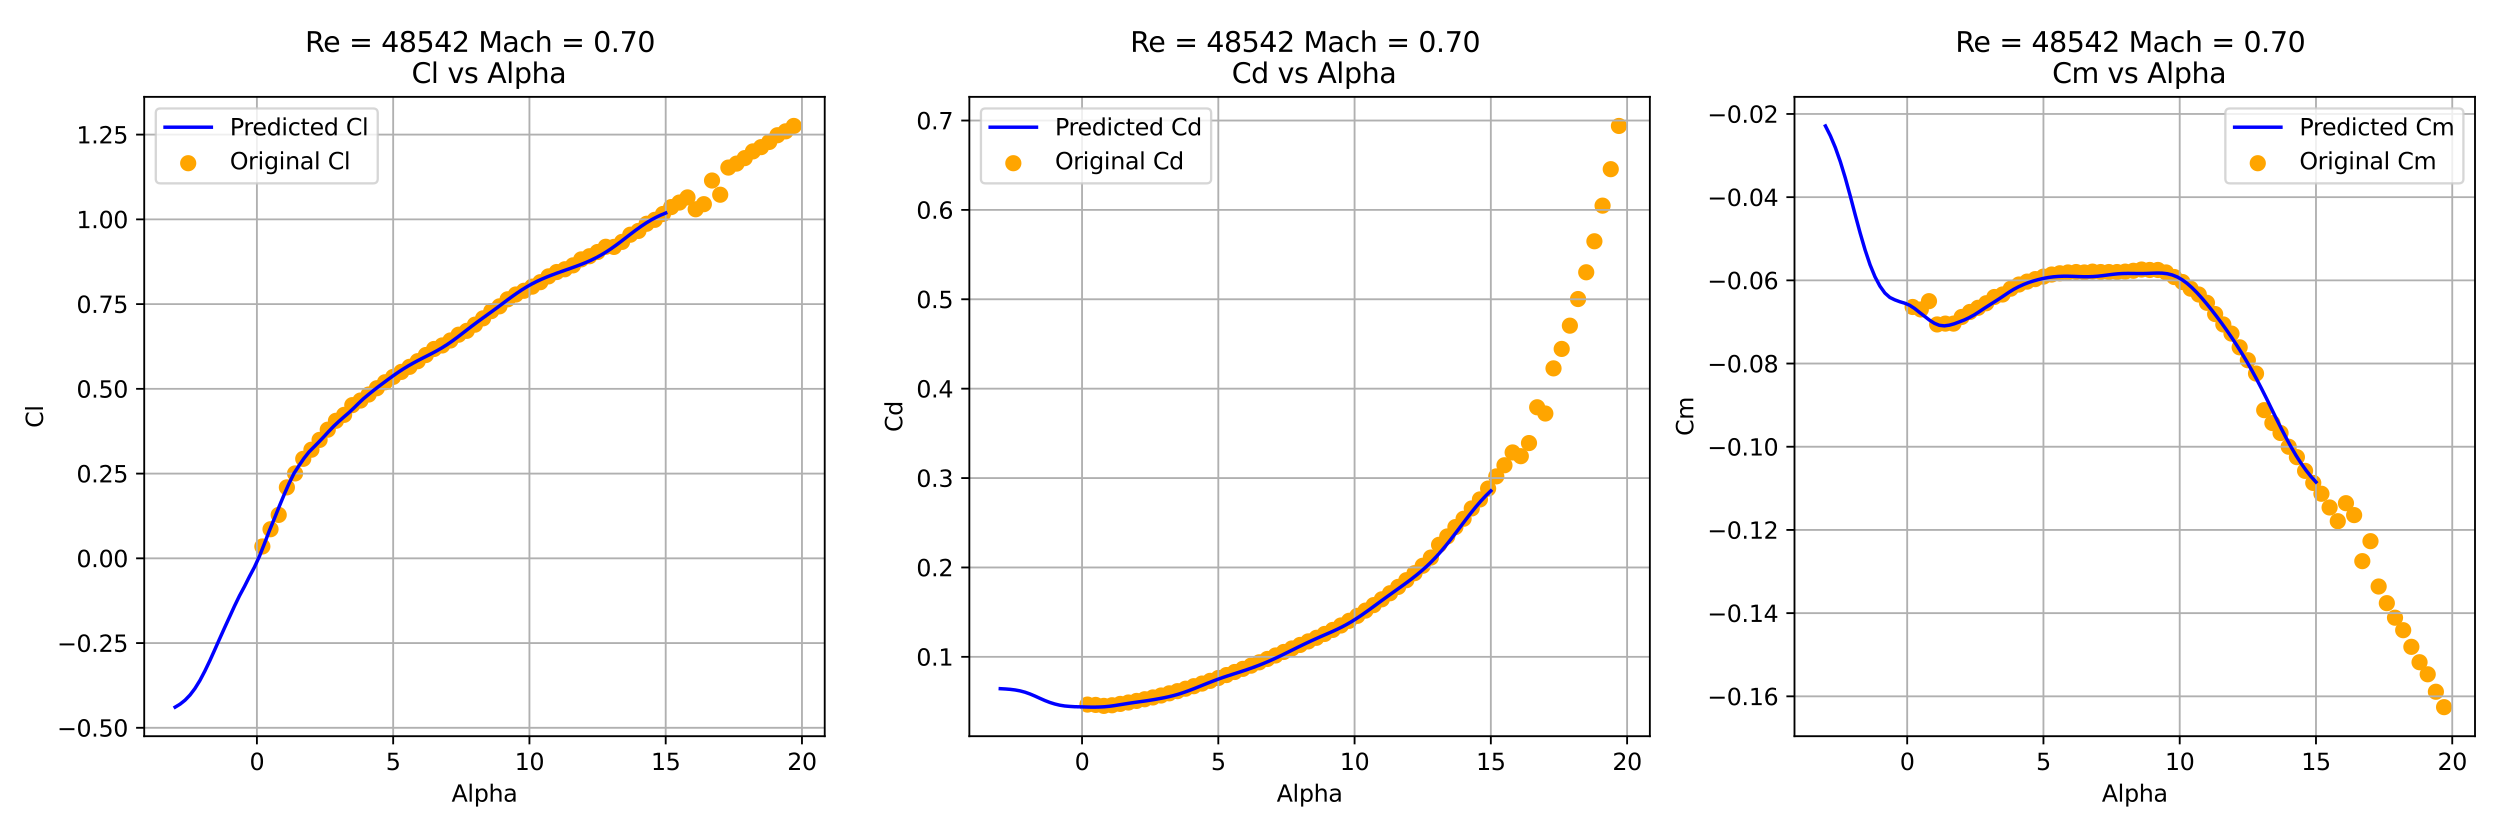 <?xml version="1.0" encoding="utf-8" standalone="no"?>
<!DOCTYPE svg PUBLIC "-//W3C//DTD SVG 1.1//EN"
  "http://www.w3.org/Graphics/SVG/1.1/DTD/svg11.dtd">
<svg xmlns:xlink="http://www.w3.org/1999/xlink" width="1080pt" height="360pt" viewBox="0 0 1080 360" xmlns="http://www.w3.org/2000/svg" version="1.1">
 <defs>
  <style type="text/css">*{stroke-linejoin: round; stroke-linecap: butt}</style>
 </defs>
 <g id="figure_1">
  <g id="patch_1">
   <path d="M 0 360 
L 1080 360 
L 1080 0 
L 0 0 
z
" style="fill: #ffffff"/>
  </g>
  <g id="axes_1">
   <g id="patch_2">
    <path d="M 62.3 318.04 
L 356.28 318.04 
L 356.28 41.856 
L 62.3 41.856 
z
" style="fill: #ffffff"/>
   </g>
   <g id="PathCollection_1">
    <defs>
     <path id="m9968ca9eea" d="M 0 3 
C 0.796 3 1.559 2.684 2.121 2.121 
C 2.684 1.559 3 0.796 3 0 
C 3 -0.796 2.684 -1.559 2.121 -2.121 
C 1.559 -2.684 0.796 -3 0 -3 
C -0.796 -3 -1.559 -2.684 -2.121 -2.121 
C -2.684 -1.559 -3 -0.796 -3 0 
C -3 0.796 -2.684 1.559 -2.121 2.121 
C -1.559 2.684 -0.796 3 0 3 
z
" style="stroke: #ffa500"/>
    </defs>
    <g clip-path="url(#p4391e44466)">
     <use xlink:href="#m9968ca9eea" x="113.337" y="236.083" style="fill: #ffa500; stroke: #ffa500"/>
     <use xlink:href="#m9968ca9eea" x="116.869" y="228.63" style="fill: #ffa500; stroke: #ffa500"/>
     <use xlink:href="#m9968ca9eea" x="120.401" y="222.436" style="fill: #ffa500; stroke: #ffa500"/>
     <use xlink:href="#m9968ca9eea" x="123.933" y="210.546" style="fill: #ffa500; stroke: #ffa500"/>
     <use xlink:href="#m9968ca9eea" x="127.465" y="204.528" style="fill: #ffa500; stroke: #ffa500"/>
     <use xlink:href="#m9968ca9eea" x="130.997" y="198.217" style="fill: #ffa500; stroke: #ffa500"/>
     <use xlink:href="#m9968ca9eea" x="134.529" y="194.278" style="fill: #ffa500; stroke: #ffa500"/>
     <use xlink:href="#m9968ca9eea" x="138.061" y="190.031" style="fill: #ffa500; stroke: #ffa500"/>
     <use xlink:href="#m9968ca9eea" x="141.593" y="185.624" style="fill: #ffa500; stroke: #ffa500"/>
     <use xlink:href="#m9968ca9eea" x="145.125" y="181.787" style="fill: #ffa500; stroke: #ffa500"/>
     <use xlink:href="#m9968ca9eea" x="148.657" y="179.225" style="fill: #ffa500; stroke: #ffa500"/>
     <use xlink:href="#m9968ca9eea" x="152.189" y="175.022" style="fill: #ffa500; stroke: #ffa500"/>
     <use xlink:href="#m9968ca9eea" x="155.721" y="173.031" style="fill: #ffa500; stroke: #ffa500"/>
     <use xlink:href="#m9968ca9eea" x="159.253" y="170.439" style="fill: #ffa500; stroke: #ffa500"/>
     <use xlink:href="#m9968ca9eea" x="162.785" y="167.716" style="fill: #ffa500; stroke: #ffa500"/>
     <use xlink:href="#m9968ca9eea" x="166.317" y="165.139" style="fill: #ffa500; stroke: #ffa500"/>
     <use xlink:href="#m9968ca9eea" x="169.849" y="162.825" style="fill: #ffa500; stroke: #ffa500"/>
     <use xlink:href="#m9968ca9eea" x="173.381" y="160.658" style="fill: #ffa500; stroke: #ffa500"/>
     <use xlink:href="#m9968ca9eea" x="176.913" y="158.476" style="fill: #ffa500; stroke: #ffa500"/>
     <use xlink:href="#m9968ca9eea" x="180.445" y="156.031" style="fill: #ffa500; stroke: #ffa500"/>
     <use xlink:href="#m9968ca9eea" x="183.977" y="153.366" style="fill: #ffa500; stroke: #ffa500"/>
     <use xlink:href="#m9968ca9eea" x="187.509" y="150.759" style="fill: #ffa500; stroke: #ffa500"/>
     <use xlink:href="#m9968ca9eea" x="191.041" y="149.237" style="fill: #ffa500; stroke: #ffa500"/>
     <use xlink:href="#m9968ca9eea" x="194.573" y="147.084" style="fill: #ffa500; stroke: #ffa500"/>
     <use xlink:href="#m9968ca9eea" x="198.105" y="144.595" style="fill: #ffa500; stroke: #ffa500"/>
     <use xlink:href="#m9968ca9eea" x="201.637" y="142.925" style="fill: #ffa500; stroke: #ffa500"/>
     <use xlink:href="#m9968ca9eea" x="205.169" y="140.26" style="fill: #ffa500; stroke: #ffa500"/>
     <use xlink:href="#m9968ca9eea" x="208.701" y="137.522" style="fill: #ffa500; stroke: #ffa500"/>
     <use xlink:href="#m9968ca9eea" x="212.233" y="134.403" style="fill: #ffa500; stroke: #ffa500"/>
     <use xlink:href="#m9968ca9eea" x="215.765" y="132.339" style="fill: #ffa500; stroke: #ffa500"/>
     <use xlink:href="#m9968ca9eea" x="219.297" y="129.293" style="fill: #ffa500; stroke: #ffa500"/>
     <use xlink:href="#m9968ca9eea" x="222.829" y="127.228" style="fill: #ffa500; stroke: #ffa500"/>
     <use xlink:href="#m9968ca9eea" x="226.361" y="125.618" style="fill: #ffa500; stroke: #ffa500"/>
     <use xlink:href="#m9968ca9eea" x="229.893" y="123.831" style="fill: #ffa500; stroke: #ffa500"/>
     <use xlink:href="#m9968ca9eea" x="233.425" y="121.898" style="fill: #ffa500; stroke: #ffa500"/>
     <use xlink:href="#m9968ca9eea" x="236.957" y="119.395" style="fill: #ffa500; stroke: #ffa500"/>
     <use xlink:href="#m9968ca9eea" x="240.489" y="117.52" style="fill: #ffa500; stroke: #ffa500"/>
     <use xlink:href="#m9968ca9eea" x="244.021" y="116.32" style="fill: #ffa500; stroke: #ffa500"/>
     <use xlink:href="#m9968ca9eea" x="247.553" y="114.636" style="fill: #ffa500; stroke: #ffa500"/>
     <use xlink:href="#m9968ca9eea" x="251.085" y="112.058" style="fill: #ffa500; stroke: #ffa500"/>
     <use xlink:href="#m9968ca9eea" x="254.617" y="110.697" style="fill: #ffa500; stroke: #ffa500"/>
     <use xlink:href="#m9968ca9eea" x="258.149" y="108.866" style="fill: #ffa500; stroke: #ffa500"/>
     <use xlink:href="#m9968ca9eea" x="261.681" y="106.611" style="fill: #ffa500; stroke: #ffa500"/>
     <use xlink:href="#m9968ca9eea" x="265.213" y="106.67" style="fill: #ffa500; stroke: #ffa500"/>
     <use xlink:href="#m9968ca9eea" x="268.745" y="104.488" style="fill: #ffa500; stroke: #ffa500"/>
     <use xlink:href="#m9968ca9eea" x="272.277" y="101.399" style="fill: #ffa500; stroke: #ffa500"/>
     <use xlink:href="#m9968ca9eea" x="275.809" y="99.759" style="fill: #ffa500; stroke: #ffa500"/>
     <use xlink:href="#m9968ca9eea" x="279.341" y="96.669" style="fill: #ffa500; stroke: #ffa500"/>
     <use xlink:href="#m9968ca9eea" x="282.873" y="94.97" style="fill: #ffa500; stroke: #ffa500"/>
     <use xlink:href="#m9968ca9eea" x="286.405" y="92.437" style="fill: #ffa500; stroke: #ffa500"/>
     <use xlink:href="#m9968ca9eea" x="289.937" y="89.465" style="fill: #ffa500; stroke: #ffa500"/>
     <use xlink:href="#m9968ca9eea" x="293.469" y="87.503" style="fill: #ffa500; stroke: #ffa500"/>
     <use xlink:href="#m9968ca9eea" x="297.001" y="85.277" style="fill: #ffa500; stroke: #ffa500"/>
     <use xlink:href="#m9968ca9eea" x="300.533" y="90.402" style="fill: #ffa500; stroke: #ffa500"/>
     <use xlink:href="#m9968ca9eea" x="304.065" y="88.203" style="fill: #ffa500; stroke: #ffa500"/>
     <use xlink:href="#m9968ca9eea" x="307.597" y="77.985" style="fill: #ffa500; stroke: #ffa500"/>
     <use xlink:href="#m9968ca9eea" x="311.129" y="84.12" style="fill: #ffa500; stroke: #ffa500"/>
     <use xlink:href="#m9968ca9eea" x="314.661" y="72.391" style="fill: #ffa500; stroke: #ffa500"/>
     <use xlink:href="#m9968ca9eea" x="318.193" y="70.678" style="fill: #ffa500; stroke: #ffa500"/>
     <use xlink:href="#m9968ca9eea" x="321.725" y="68.306" style="fill: #ffa500; stroke: #ffa500"/>
     <use xlink:href="#m9968ca9eea" x="325.257" y="65.407" style="fill: #ffa500; stroke: #ffa500"/>
     <use xlink:href="#m9968ca9eea" x="328.789" y="63.562" style="fill: #ffa500; stroke: #ffa500"/>
     <use xlink:href="#m9968ca9eea" x="332.321" y="61.321" style="fill: #ffa500; stroke: #ffa500"/>
     <use xlink:href="#m9968ca9eea" x="335.853" y="58.422" style="fill: #ffa500; stroke: #ffa500"/>
     <use xlink:href="#m9968ca9eea" x="339.385" y="56.738" style="fill: #ffa500; stroke: #ffa500"/>
     <use xlink:href="#m9968ca9eea" x="342.917" y="54.41" style="fill: #ffa500; stroke: #ffa500"/>
    </g>
   </g>
   <g id="matplotlib.axis_1">
    <g id="xtick_1">
     <g id="line2d_1">
      <path d="M 110.983 318.04 
L 110.983 41.856 
" clip-path="url(#p4391e44466)" style="fill: none; stroke: #b0b0b0; stroke-width: 0.8; stroke-linecap: square"/>
     </g>
     <g id="line2d_2">
      <defs>
       <path id="mfbd413261a" d="M 0 0 
L 0 3.5 
" style="stroke: #000000; stroke-width: 0.8"/>
      </defs>
      <g>
       <use xlink:href="#mfbd413261a" x="110.983" y="318.04" style="stroke: #000000; stroke-width: 0.8"/>
      </g>
     </g>
     <g id="text_1">
      <!-- 0 -->
      <g transform="translate(107.801 332.638) scale(0.1 -0.1)">
       <defs>
        <path id="DejaVuSans-30" d="M 2034 4250 
Q 1547 4250 1301 3770 
Q 1056 3291 1056 2328 
Q 1056 1369 1301 889 
Q 1547 409 2034 409 
Q 2525 409 2770 889 
Q 3016 1369 3016 2328 
Q 3016 3291 2770 3770 
Q 2525 4250 2034 4250 
z
M 2034 4750 
Q 2819 4750 3233 4129 
Q 3647 3509 3647 2328 
Q 3647 1150 3233 529 
Q 2819 -91 2034 -91 
Q 1250 -91 836 529 
Q 422 1150 422 2328 
Q 422 3509 836 4129 
Q 1250 4750 2034 4750 
z
" transform="scale(0.016)"/>
       </defs>
       <use xlink:href="#DejaVuSans-30"/>
      </g>
     </g>
    </g>
    <g id="xtick_2">
     <g id="line2d_3">
      <path d="M 169.849 318.04 
L 169.849 41.856 
" clip-path="url(#p4391e44466)" style="fill: none; stroke: #b0b0b0; stroke-width: 0.8; stroke-linecap: square"/>
     </g>
     <g id="line2d_4">
      <g>
       <use xlink:href="#mfbd413261a" x="169.849" y="318.04" style="stroke: #000000; stroke-width: 0.8"/>
      </g>
     </g>
     <g id="text_2">
      <!-- 5 -->
      <g transform="translate(166.668 332.638) scale(0.1 -0.1)">
       <defs>
        <path id="DejaVuSans-35" d="M 691 4666 
L 3169 4666 
L 3169 4134 
L 1269 4134 
L 1269 2991 
Q 1406 3038 1543 3061 
Q 1681 3084 1819 3084 
Q 2600 3084 3056 2656 
Q 3513 2228 3513 1497 
Q 3513 744 3044 326 
Q 2575 -91 1722 -91 
Q 1428 -91 1123 -41 
Q 819 9 494 109 
L 494 744 
Q 775 591 1075 516 
Q 1375 441 1709 441 
Q 2250 441 2565 725 
Q 2881 1009 2881 1497 
Q 2881 1984 2565 2268 
Q 2250 2553 1709 2553 
Q 1456 2553 1204 2497 
Q 953 2441 691 2322 
L 691 4666 
z
" transform="scale(0.016)"/>
       </defs>
       <use xlink:href="#DejaVuSans-35"/>
      </g>
     </g>
    </g>
    <g id="xtick_3">
     <g id="line2d_5">
      <path d="M 228.716 318.04 
L 228.716 41.856 
" clip-path="url(#p4391e44466)" style="fill: none; stroke: #b0b0b0; stroke-width: 0.8; stroke-linecap: square"/>
     </g>
     <g id="line2d_6">
      <g>
       <use xlink:href="#mfbd413261a" x="228.716" y="318.04" style="stroke: #000000; stroke-width: 0.8"/>
      </g>
     </g>
     <g id="text_3">
      <!-- 10 -->
      <g transform="translate(222.353 332.638) scale(0.1 -0.1)">
       <defs>
        <path id="DejaVuSans-31" d="M 794 531 
L 1825 531 
L 1825 4091 
L 703 3866 
L 703 4441 
L 1819 4666 
L 2450 4666 
L 2450 531 
L 3481 531 
L 3481 0 
L 794 0 
L 794 531 
z
" transform="scale(0.016)"/>
       </defs>
       <use xlink:href="#DejaVuSans-31"/>
       <use xlink:href="#DejaVuSans-30" x="63.623"/>
      </g>
     </g>
    </g>
    <g id="xtick_4">
     <g id="line2d_7">
      <path d="M 287.583 318.04 
L 287.583 41.856 
" clip-path="url(#p4391e44466)" style="fill: none; stroke: #b0b0b0; stroke-width: 0.8; stroke-linecap: square"/>
     </g>
     <g id="line2d_8">
      <g>
       <use xlink:href="#mfbd413261a" x="287.583" y="318.04" style="stroke: #000000; stroke-width: 0.8"/>
      </g>
     </g>
     <g id="text_4">
      <!-- 15 -->
      <g transform="translate(281.22 332.638) scale(0.1 -0.1)">
       <use xlink:href="#DejaVuSans-31"/>
       <use xlink:href="#DejaVuSans-35" x="63.623"/>
      </g>
     </g>
    </g>
    <g id="xtick_5">
     <g id="line2d_9">
      <path d="M 346.449 318.04 
L 346.449 41.856 
" clip-path="url(#p4391e44466)" style="fill: none; stroke: #b0b0b0; stroke-width: 0.8; stroke-linecap: square"/>
     </g>
     <g id="line2d_10">
      <g>
       <use xlink:href="#mfbd413261a" x="346.449" y="318.04" style="stroke: #000000; stroke-width: 0.8"/>
      </g>
     </g>
     <g id="text_5">
      <!-- 20 -->
      <g transform="translate(340.087 332.638) scale(0.1 -0.1)">
       <defs>
        <path id="DejaVuSans-32" d="M 1228 531 
L 3431 531 
L 3431 0 
L 469 0 
L 469 531 
Q 828 903 1448 1529 
Q 2069 2156 2228 2338 
Q 2531 2678 2651 2914 
Q 2772 3150 2772 3378 
Q 2772 3750 2511 3984 
Q 2250 4219 1831 4219 
Q 1534 4219 1204 4116 
Q 875 4013 500 3803 
L 500 4441 
Q 881 4594 1212 4672 
Q 1544 4750 1819 4750 
Q 2544 4750 2975 4387 
Q 3406 4025 3406 3419 
Q 3406 3131 3298 2873 
Q 3191 2616 2906 2266 
Q 2828 2175 2409 1742 
Q 1991 1309 1228 531 
z
" transform="scale(0.016)"/>
       </defs>
       <use xlink:href="#DejaVuSans-32"/>
       <use xlink:href="#DejaVuSans-30" x="63.623"/>
      </g>
     </g>
    </g>
    <g id="text_6">
     <!-- Alpha -->
     <g transform="translate(195.074 346.317) scale(0.1 -0.1)">
      <defs>
       <path id="DejaVuSans-41" d="M 2188 4044 
L 1331 1722 
L 3047 1722 
L 2188 4044 
z
M 1831 4666 
L 2547 4666 
L 4325 0 
L 3669 0 
L 3244 1197 
L 1141 1197 
L 716 0 
L 50 0 
L 1831 4666 
z
" transform="scale(0.016)"/>
       <path id="DejaVuSans-6c" d="M 603 4863 
L 1178 4863 
L 1178 0 
L 603 0 
L 603 4863 
z
" transform="scale(0.016)"/>
       <path id="DejaVuSans-70" d="M 1159 525 
L 1159 -1331 
L 581 -1331 
L 581 3500 
L 1159 3500 
L 1159 2969 
Q 1341 3281 1617 3432 
Q 1894 3584 2278 3584 
Q 2916 3584 3314 3078 
Q 3713 2572 3713 1747 
Q 3713 922 3314 415 
Q 2916 -91 2278 -91 
Q 1894 -91 1617 61 
Q 1341 213 1159 525 
z
M 3116 1747 
Q 3116 2381 2855 2742 
Q 2594 3103 2138 3103 
Q 1681 3103 1420 2742 
Q 1159 2381 1159 1747 
Q 1159 1113 1420 752 
Q 1681 391 2138 391 
Q 2594 391 2855 752 
Q 3116 1113 3116 1747 
z
" transform="scale(0.016)"/>
       <path id="DejaVuSans-68" d="M 3513 2113 
L 3513 0 
L 2938 0 
L 2938 2094 
Q 2938 2591 2744 2837 
Q 2550 3084 2163 3084 
Q 1697 3084 1428 2787 
Q 1159 2491 1159 1978 
L 1159 0 
L 581 0 
L 581 4863 
L 1159 4863 
L 1159 2956 
Q 1366 3272 1645 3428 
Q 1925 3584 2291 3584 
Q 2894 3584 3203 3211 
Q 3513 2838 3513 2113 
z
" transform="scale(0.016)"/>
       <path id="DejaVuSans-61" d="M 2194 1759 
Q 1497 1759 1228 1600 
Q 959 1441 959 1056 
Q 959 750 1161 570 
Q 1363 391 1709 391 
Q 2188 391 2477 730 
Q 2766 1069 2766 1631 
L 2766 1759 
L 2194 1759 
z
M 3341 1997 
L 3341 0 
L 2766 0 
L 2766 531 
Q 2569 213 2275 61 
Q 1981 -91 1556 -91 
Q 1019 -91 701 211 
Q 384 513 384 1019 
Q 384 1609 779 1909 
Q 1175 2209 1959 2209 
L 2766 2209 
L 2766 2266 
Q 2766 2663 2505 2880 
Q 2244 3097 1772 3097 
Q 1472 3097 1187 3025 
Q 903 2953 641 2809 
L 641 3341 
Q 956 3463 1253 3523 
Q 1550 3584 1831 3584 
Q 2591 3584 2966 3190 
Q 3341 2797 3341 1997 
z
" transform="scale(0.016)"/>
      </defs>
      <use xlink:href="#DejaVuSans-41"/>
      <use xlink:href="#DejaVuSans-6c" x="68.408"/>
      <use xlink:href="#DejaVuSans-70" x="96.191"/>
      <use xlink:href="#DejaVuSans-68" x="159.668"/>
      <use xlink:href="#DejaVuSans-61" x="223.047"/>
     </g>
    </g>
   </g>
   <g id="matplotlib.axis_2">
    <g id="ytick_1">
     <g id="line2d_11">
      <path d="M 62.3 314.407 
L 356.28 314.407 
" clip-path="url(#p4391e44466)" style="fill: none; stroke: #b0b0b0; stroke-width: 0.8; stroke-linecap: square"/>
     </g>
     <g id="line2d_12">
      <defs>
       <path id="mff2cc6722e" d="M 0 0 
L -3.5 0 
" style="stroke: #000000; stroke-width: 0.8"/>
      </defs>
      <g>
       <use xlink:href="#mff2cc6722e" x="62.3" y="314.407" style="stroke: #000000; stroke-width: 0.8"/>
      </g>
     </g>
     <g id="text_7">
      <!-- −0.50 -->
      <g transform="translate(24.655 318.206) scale(0.1 -0.1)">
       <defs>
        <path id="DejaVuSans-2212" d="M 678 2272 
L 4684 2272 
L 4684 1741 
L 678 1741 
L 678 2272 
z
" transform="scale(0.016)"/>
        <path id="DejaVuSans-2e" d="M 684 794 
L 1344 794 
L 1344 0 
L 684 0 
L 684 794 
z
" transform="scale(0.016)"/>
       </defs>
       <use xlink:href="#DejaVuSans-2212"/>
       <use xlink:href="#DejaVuSans-30" x="83.789"/>
       <use xlink:href="#DejaVuSans-2e" x="147.412"/>
       <use xlink:href="#DejaVuSans-35" x="179.199"/>
       <use xlink:href="#DejaVuSans-30" x="242.822"/>
      </g>
     </g>
    </g>
    <g id="ytick_2">
     <g id="line2d_13">
      <path d="M 62.3 277.8 
L 356.28 277.8 
" clip-path="url(#p4391e44466)" style="fill: none; stroke: #b0b0b0; stroke-width: 0.8; stroke-linecap: square"/>
     </g>
     <g id="line2d_14">
      <g>
       <use xlink:href="#mff2cc6722e" x="62.3" y="277.8" style="stroke: #000000; stroke-width: 0.8"/>
      </g>
     </g>
     <g id="text_8">
      <!-- −0.25 -->
      <g transform="translate(24.655 281.599) scale(0.1 -0.1)">
       <use xlink:href="#DejaVuSans-2212"/>
       <use xlink:href="#DejaVuSans-30" x="83.789"/>
       <use xlink:href="#DejaVuSans-2e" x="147.412"/>
       <use xlink:href="#DejaVuSans-32" x="179.199"/>
       <use xlink:href="#DejaVuSans-35" x="242.822"/>
      </g>
     </g>
    </g>
    <g id="ytick_3">
     <g id="line2d_15">
      <path d="M 62.3 241.193 
L 356.28 241.193 
" clip-path="url(#p4391e44466)" style="fill: none; stroke: #b0b0b0; stroke-width: 0.8; stroke-linecap: square"/>
     </g>
     <g id="line2d_16">
      <g>
       <use xlink:href="#mff2cc6722e" x="62.3" y="241.193" style="stroke: #000000; stroke-width: 0.8"/>
      </g>
     </g>
     <g id="text_9">
      <!-- 0.00 -->
      <g transform="translate(33.034 244.992) scale(0.1 -0.1)">
       <use xlink:href="#DejaVuSans-30"/>
       <use xlink:href="#DejaVuSans-2e" x="63.623"/>
       <use xlink:href="#DejaVuSans-30" x="95.41"/>
       <use xlink:href="#DejaVuSans-30" x="159.033"/>
      </g>
     </g>
    </g>
    <g id="ytick_4">
     <g id="line2d_17">
      <path d="M 62.3 204.586 
L 356.28 204.586 
" clip-path="url(#p4391e44466)" style="fill: none; stroke: #b0b0b0; stroke-width: 0.8; stroke-linecap: square"/>
     </g>
     <g id="line2d_18">
      <g>
       <use xlink:href="#mff2cc6722e" x="62.3" y="204.586" style="stroke: #000000; stroke-width: 0.8"/>
      </g>
     </g>
     <g id="text_10">
      <!-- 0.25 -->
      <g transform="translate(33.034 208.385) scale(0.1 -0.1)">
       <use xlink:href="#DejaVuSans-30"/>
       <use xlink:href="#DejaVuSans-2e" x="63.623"/>
       <use xlink:href="#DejaVuSans-32" x="95.41"/>
       <use xlink:href="#DejaVuSans-35" x="159.033"/>
      </g>
     </g>
    </g>
    <g id="ytick_5">
     <g id="line2d_19">
      <path d="M 62.3 167.979 
L 356.28 167.979 
" clip-path="url(#p4391e44466)" style="fill: none; stroke: #b0b0b0; stroke-width: 0.8; stroke-linecap: square"/>
     </g>
     <g id="line2d_20">
      <g>
       <use xlink:href="#mff2cc6722e" x="62.3" y="167.979" style="stroke: #000000; stroke-width: 0.8"/>
      </g>
     </g>
     <g id="text_11">
      <!-- 0.50 -->
      <g transform="translate(33.034 171.778) scale(0.1 -0.1)">
       <use xlink:href="#DejaVuSans-30"/>
       <use xlink:href="#DejaVuSans-2e" x="63.623"/>
       <use xlink:href="#DejaVuSans-35" x="95.41"/>
       <use xlink:href="#DejaVuSans-30" x="159.033"/>
      </g>
     </g>
    </g>
    <g id="ytick_6">
     <g id="line2d_21">
      <path d="M 62.3 131.372 
L 356.28 131.372 
" clip-path="url(#p4391e44466)" style="fill: none; stroke: #b0b0b0; stroke-width: 0.8; stroke-linecap: square"/>
     </g>
     <g id="line2d_22">
      <g>
       <use xlink:href="#mff2cc6722e" x="62.3" y="131.372" style="stroke: #000000; stroke-width: 0.8"/>
      </g>
     </g>
     <g id="text_12">
      <!-- 0.75 -->
      <g transform="translate(33.034 135.172) scale(0.1 -0.1)">
       <defs>
        <path id="DejaVuSans-37" d="M 525 4666 
L 3525 4666 
L 3525 4397 
L 1831 0 
L 1172 0 
L 2766 4134 
L 525 4134 
L 525 4666 
z
" transform="scale(0.016)"/>
       </defs>
       <use xlink:href="#DejaVuSans-30"/>
       <use xlink:href="#DejaVuSans-2e" x="63.623"/>
       <use xlink:href="#DejaVuSans-37" x="95.41"/>
       <use xlink:href="#DejaVuSans-35" x="159.033"/>
      </g>
     </g>
    </g>
    <g id="ytick_7">
     <g id="line2d_23">
      <path d="M 62.3 94.765 
L 356.28 94.765 
" clip-path="url(#p4391e44466)" style="fill: none; stroke: #b0b0b0; stroke-width: 0.8; stroke-linecap: square"/>
     </g>
     <g id="line2d_24">
      <g>
       <use xlink:href="#mff2cc6722e" x="62.3" y="94.765" style="stroke: #000000; stroke-width: 0.8"/>
      </g>
     </g>
     <g id="text_13">
      <!-- 1.00 -->
      <g transform="translate(33.034 98.565) scale(0.1 -0.1)">
       <use xlink:href="#DejaVuSans-31"/>
       <use xlink:href="#DejaVuSans-2e" x="63.623"/>
       <use xlink:href="#DejaVuSans-30" x="95.41"/>
       <use xlink:href="#DejaVuSans-30" x="159.033"/>
      </g>
     </g>
    </g>
    <g id="ytick_8">
     <g id="line2d_25">
      <path d="M 62.3 58.158 
L 356.28 58.158 
" clip-path="url(#p4391e44466)" style="fill: none; stroke: #b0b0b0; stroke-width: 0.8; stroke-linecap: square"/>
     </g>
     <g id="line2d_26">
      <g>
       <use xlink:href="#mff2cc6722e" x="62.3" y="58.158" style="stroke: #000000; stroke-width: 0.8"/>
      </g>
     </g>
     <g id="text_14">
      <!-- 1.25 -->
      <g transform="translate(33.034 61.958) scale(0.1 -0.1)">
       <use xlink:href="#DejaVuSans-31"/>
       <use xlink:href="#DejaVuSans-2e" x="63.623"/>
       <use xlink:href="#DejaVuSans-32" x="95.41"/>
       <use xlink:href="#DejaVuSans-35" x="159.033"/>
      </g>
     </g>
    </g>
    <g id="text_15">
     <!-- Cl -->
     <g transform="translate(18.575 184.828) rotate(-90) scale(0.1 -0.1)">
      <defs>
       <path id="DejaVuSans-43" d="M 4122 4306 
L 4122 3641 
Q 3803 3938 3442 4084 
Q 3081 4231 2675 4231 
Q 1875 4231 1450 3742 
Q 1025 3253 1025 2328 
Q 1025 1406 1450 917 
Q 1875 428 2675 428 
Q 3081 428 3442 575 
Q 3803 722 4122 1019 
L 4122 359 
Q 3791 134 3420 21 
Q 3050 -91 2638 -91 
Q 1578 -91 968 557 
Q 359 1206 359 2328 
Q 359 3453 968 4101 
Q 1578 4750 2638 4750 
Q 3056 4750 3426 4639 
Q 3797 4528 4122 4306 
z
" transform="scale(0.016)"/>
      </defs>
      <use xlink:href="#DejaVuSans-43"/>
      <use xlink:href="#DejaVuSans-6c" x="69.824"/>
     </g>
    </g>
   </g>
   <g id="line2d_27">
    <path d="M 75.663 305.486 
L 77.803 304.179 
L 79.944 302.473 
L 82.085 300.249 
L 84.225 297.421 
L 86.366 293.952 
L 88.506 289.883 
L 90.647 285.415 
L 92.788 280.668 
L 94.928 275.838 
L 97.069 271.081 
L 99.209 266.415 
L 101.35 261.728 
L 103.491 257.313 
L 105.631 253.324 
L 107.772 249.052 
L 109.912 245.023 
L 112.053 240.363 
L 114.194 234.952 
L 116.334 229.349 
L 118.475 224.144 
L 120.615 218.81 
L 122.756 213.647 
L 124.897 208.768 
L 127.037 204.427 
L 129.178 201.129 
L 131.318 198.002 
L 133.459 195.27 
L 135.6 193.111 
L 137.74 190.938 
L 139.881 188.694 
L 142.021 186.366 
L 144.162 184.138 
L 146.303 182.123 
L 148.443 180.234 
L 150.584 178.393 
L 152.725 176.388 
L 154.865 174.275 
L 157.006 172.248 
L 159.146 170.454 
L 161.287 168.735 
L 163.428 167.06 
L 165.568 165.474 
L 167.709 163.887 
L 169.849 162.332 
L 171.99 160.842 
L 174.131 159.438 
L 176.271 158.127 
L 178.412 156.904 
L 180.552 155.753 
L 182.693 154.653 
L 184.834 153.571 
L 186.974 152.474 
L 189.115 151.316 
L 191.255 150.058 
L 193.396 148.689 
L 195.537 147.208 
L 197.677 145.63 
L 199.818 143.988 
L 201.958 142.326 
L 204.099 140.686 
L 206.24 139.089 
L 208.38 137.532 
L 210.521 135.992 
L 212.661 134.446 
L 214.802 132.874 
L 216.943 131.277 
L 219.083 129.679 
L 221.224 128.11 
L 223.364 126.6 
L 225.505 125.176 
L 227.646 123.851 
L 229.786 122.644 
L 231.927 121.559 
L 234.068 120.576 
L 236.208 119.67 
L 238.349 118.827 
L 240.489 118.029 
L 242.63 117.262 
L 244.771 116.51 
L 246.911 115.757 
L 249.052 114.984 
L 251.192 114.172 
L 253.333 113.301 
L 255.474 112.343 
L 257.614 111.284 
L 259.755 110.114 
L 261.895 108.823 
L 264.036 107.412 
L 266.177 105.893 
L 268.317 104.288 
L 270.458 102.633 
L 272.598 100.982 
L 274.739 99.368 
L 276.88 97.829 
L 279.02 96.398 
L 281.161 95.097 
L 283.301 93.935 
L 285.442 92.913 
L 287.583 92.033 
" clip-path="url(#p4391e44466)" style="fill: none; stroke: #0000ff; stroke-width: 1.5; stroke-linecap: square"/>
   </g>
   <g id="patch_3">
    <path d="M 62.3 318.04 
L 62.3 41.856 
" style="fill: none; stroke: #000000; stroke-width: 0.8; stroke-linejoin: miter; stroke-linecap: square"/>
   </g>
   <g id="patch_4">
    <path d="M 356.28 318.04 
L 356.28 41.856 
" style="fill: none; stroke: #000000; stroke-width: 0.8; stroke-linejoin: miter; stroke-linecap: square"/>
   </g>
   <g id="patch_5">
    <path d="M 62.3 318.04 
L 356.28 318.04 
" style="fill: none; stroke: #000000; stroke-width: 0.8; stroke-linejoin: miter; stroke-linecap: square"/>
   </g>
   <g id="patch_6">
    <path d="M 62.3 41.856 
L 356.28 41.856 
" style="fill: none; stroke: #000000; stroke-width: 0.8; stroke-linejoin: miter; stroke-linecap: square"/>
   </g>
   <g id="text_16">
    <!-- Re = 48542 Mach = 0.70  -->
    <g transform="translate(131.8 22.419) scale(0.12 -0.12)">
     <defs>
      <path id="DejaVuSans-52" d="M 2841 2188 
Q 3044 2119 3236 1894 
Q 3428 1669 3622 1275 
L 4263 0 
L 3584 0 
L 2988 1197 
Q 2756 1666 2539 1819 
Q 2322 1972 1947 1972 
L 1259 1972 
L 1259 0 
L 628 0 
L 628 4666 
L 2053 4666 
Q 2853 4666 3247 4331 
Q 3641 3997 3641 3322 
Q 3641 2881 3436 2590 
Q 3231 2300 2841 2188 
z
M 1259 4147 
L 1259 2491 
L 2053 2491 
Q 2509 2491 2742 2702 
Q 2975 2913 2975 3322 
Q 2975 3731 2742 3939 
Q 2509 4147 2053 4147 
L 1259 4147 
z
" transform="scale(0.016)"/>
      <path id="DejaVuSans-65" d="M 3597 1894 
L 3597 1613 
L 953 1613 
Q 991 1019 1311 708 
Q 1631 397 2203 397 
Q 2534 397 2845 478 
Q 3156 559 3463 722 
L 3463 178 
Q 3153 47 2828 -22 
Q 2503 -91 2169 -91 
Q 1331 -91 842 396 
Q 353 884 353 1716 
Q 353 2575 817 3079 
Q 1281 3584 2069 3584 
Q 2775 3584 3186 3129 
Q 3597 2675 3597 1894 
z
M 3022 2063 
Q 3016 2534 2758 2815 
Q 2500 3097 2075 3097 
Q 1594 3097 1305 2825 
Q 1016 2553 972 2059 
L 3022 2063 
z
" transform="scale(0.016)"/>
      <path id="DejaVuSans-20" transform="scale(0.016)"/>
      <path id="DejaVuSans-3d" d="M 678 2906 
L 4684 2906 
L 4684 2381 
L 678 2381 
L 678 2906 
z
M 678 1631 
L 4684 1631 
L 4684 1100 
L 678 1100 
L 678 1631 
z
" transform="scale(0.016)"/>
      <path id="DejaVuSans-34" d="M 2419 4116 
L 825 1625 
L 2419 1625 
L 2419 4116 
z
M 2253 4666 
L 3047 4666 
L 3047 1625 
L 3713 1625 
L 3713 1100 
L 3047 1100 
L 3047 0 
L 2419 0 
L 2419 1100 
L 313 1100 
L 313 1709 
L 2253 4666 
z
" transform="scale(0.016)"/>
      <path id="DejaVuSans-38" d="M 2034 2216 
Q 1584 2216 1326 1975 
Q 1069 1734 1069 1313 
Q 1069 891 1326 650 
Q 1584 409 2034 409 
Q 2484 409 2743 651 
Q 3003 894 3003 1313 
Q 3003 1734 2745 1975 
Q 2488 2216 2034 2216 
z
M 1403 2484 
Q 997 2584 770 2862 
Q 544 3141 544 3541 
Q 544 4100 942 4425 
Q 1341 4750 2034 4750 
Q 2731 4750 3128 4425 
Q 3525 4100 3525 3541 
Q 3525 3141 3298 2862 
Q 3072 2584 2669 2484 
Q 3125 2378 3379 2068 
Q 3634 1759 3634 1313 
Q 3634 634 3220 271 
Q 2806 -91 2034 -91 
Q 1263 -91 848 271 
Q 434 634 434 1313 
Q 434 1759 690 2068 
Q 947 2378 1403 2484 
z
M 1172 3481 
Q 1172 3119 1398 2916 
Q 1625 2713 2034 2713 
Q 2441 2713 2670 2916 
Q 2900 3119 2900 3481 
Q 2900 3844 2670 4047 
Q 2441 4250 2034 4250 
Q 1625 4250 1398 4047 
Q 1172 3844 1172 3481 
z
" transform="scale(0.016)"/>
      <path id="DejaVuSans-4d" d="M 628 4666 
L 1569 4666 
L 2759 1491 
L 3956 4666 
L 4897 4666 
L 4897 0 
L 4281 0 
L 4281 4097 
L 3078 897 
L 2444 897 
L 1241 4097 
L 1241 0 
L 628 0 
L 628 4666 
z
" transform="scale(0.016)"/>
      <path id="DejaVuSans-63" d="M 3122 3366 
L 3122 2828 
Q 2878 2963 2633 3030 
Q 2388 3097 2138 3097 
Q 1578 3097 1268 2742 
Q 959 2388 959 1747 
Q 959 1106 1268 751 
Q 1578 397 2138 397 
Q 2388 397 2633 464 
Q 2878 531 3122 666 
L 3122 134 
Q 2881 22 2623 -34 
Q 2366 -91 2075 -91 
Q 1284 -91 818 406 
Q 353 903 353 1747 
Q 353 2603 823 3093 
Q 1294 3584 2113 3584 
Q 2378 3584 2631 3529 
Q 2884 3475 3122 3366 
z
" transform="scale(0.016)"/>
     </defs>
     <use xlink:href="#DejaVuSans-52"/>
     <use xlink:href="#DejaVuSans-65" x="64.982"/>
     <use xlink:href="#DejaVuSans-20" x="126.506"/>
     <use xlink:href="#DejaVuSans-3d" x="158.293"/>
     <use xlink:href="#DejaVuSans-20" x="242.082"/>
     <use xlink:href="#DejaVuSans-34" x="273.869"/>
     <use xlink:href="#DejaVuSans-38" x="337.492"/>
     <use xlink:href="#DejaVuSans-35" x="401.115"/>
     <use xlink:href="#DejaVuSans-34" x="464.738"/>
     <use xlink:href="#DejaVuSans-32" x="528.361"/>
     <use xlink:href="#DejaVuSans-20" x="591.984"/>
     <use xlink:href="#DejaVuSans-4d" x="623.771"/>
     <use xlink:href="#DejaVuSans-61" x="710.051"/>
     <use xlink:href="#DejaVuSans-63" x="771.33"/>
     <use xlink:href="#DejaVuSans-68" x="826.311"/>
     <use xlink:href="#DejaVuSans-20" x="889.689"/>
     <use xlink:href="#DejaVuSans-3d" x="921.477"/>
     <use xlink:href="#DejaVuSans-20" x="1005.266"/>
     <use xlink:href="#DejaVuSans-30" x="1037.053"/>
     <use xlink:href="#DejaVuSans-2e" x="1100.676"/>
     <use xlink:href="#DejaVuSans-37" x="1132.463"/>
     <use xlink:href="#DejaVuSans-30" x="1196.086"/>
     <use xlink:href="#DejaVuSans-20" x="1259.709"/>
    </g>
    <!--  Cl vs Alpha -->
    <g transform="translate(173.976 35.856) scale(0.12 -0.12)">
     <defs>
      <path id="DejaVuSans-76" d="M 191 3500 
L 800 3500 
L 1894 563 
L 2988 3500 
L 3597 3500 
L 2284 0 
L 1503 0 
L 191 3500 
z
" transform="scale(0.016)"/>
      <path id="DejaVuSans-73" d="M 2834 3397 
L 2834 2853 
Q 2591 2978 2328 3040 
Q 2066 3103 1784 3103 
Q 1356 3103 1142 2972 
Q 928 2841 928 2578 
Q 928 2378 1081 2264 
Q 1234 2150 1697 2047 
L 1894 2003 
Q 2506 1872 2764 1633 
Q 3022 1394 3022 966 
Q 3022 478 2636 193 
Q 2250 -91 1575 -91 
Q 1294 -91 989 -36 
Q 684 19 347 128 
L 347 722 
Q 666 556 975 473 
Q 1284 391 1588 391 
Q 1994 391 2212 530 
Q 2431 669 2431 922 
Q 2431 1156 2273 1281 
Q 2116 1406 1581 1522 
L 1381 1569 
Q 847 1681 609 1914 
Q 372 2147 372 2553 
Q 372 3047 722 3315 
Q 1072 3584 1716 3584 
Q 2034 3584 2315 3537 
Q 2597 3491 2834 3397 
z
" transform="scale(0.016)"/>
     </defs>
     <use xlink:href="#DejaVuSans-20"/>
     <use xlink:href="#DejaVuSans-43" x="31.787"/>
     <use xlink:href="#DejaVuSans-6c" x="101.611"/>
     <use xlink:href="#DejaVuSans-20" x="129.395"/>
     <use xlink:href="#DejaVuSans-76" x="161.182"/>
     <use xlink:href="#DejaVuSans-73" x="220.361"/>
     <use xlink:href="#DejaVuSans-20" x="272.461"/>
     <use xlink:href="#DejaVuSans-41" x="304.248"/>
     <use xlink:href="#DejaVuSans-6c" x="372.656"/>
     <use xlink:href="#DejaVuSans-70" x="400.439"/>
     <use xlink:href="#DejaVuSans-68" x="463.916"/>
     <use xlink:href="#DejaVuSans-61" x="527.295"/>
    </g>
   </g>
   <g id="legend_1">
    <g id="patch_7">
     <path d="M 69.3 79.212 
L 161.18 79.212 
Q 163.18 79.212 163.18 77.212 
L 163.18 48.856 
Q 163.18 46.856 161.18 46.856 
L 69.3 46.856 
Q 67.3 46.856 67.3 48.856 
L 67.3 77.212 
Q 67.3 79.212 69.3 79.212 
z
" style="fill: #ffffff; opacity: 0.8; stroke: #cccccc; stroke-linejoin: miter"/>
    </g>
    <g id="line2d_28">
     <path d="M 71.3 54.954 
L 81.3 54.954 
L 91.3 54.954 
" style="fill: none; stroke: #0000ff; stroke-width: 1.5; stroke-linecap: square"/>
    </g>
    <g id="text_17">
     <!-- Predicted Cl -->
     <g transform="translate(99.3 58.454) scale(0.1 -0.1)">
      <defs>
       <path id="DejaVuSans-50" d="M 1259 4147 
L 1259 2394 
L 2053 2394 
Q 2494 2394 2734 2622 
Q 2975 2850 2975 3272 
Q 2975 3691 2734 3919 
Q 2494 4147 2053 4147 
L 1259 4147 
z
M 628 4666 
L 2053 4666 
Q 2838 4666 3239 4311 
Q 3641 3956 3641 3272 
Q 3641 2581 3239 2228 
Q 2838 1875 2053 1875 
L 1259 1875 
L 1259 0 
L 628 0 
L 628 4666 
z
" transform="scale(0.016)"/>
       <path id="DejaVuSans-72" d="M 2631 2963 
Q 2534 3019 2420 3045 
Q 2306 3072 2169 3072 
Q 1681 3072 1420 2755 
Q 1159 2438 1159 1844 
L 1159 0 
L 581 0 
L 581 3500 
L 1159 3500 
L 1159 2956 
Q 1341 3275 1631 3429 
Q 1922 3584 2338 3584 
Q 2397 3584 2469 3576 
Q 2541 3569 2628 3553 
L 2631 2963 
z
" transform="scale(0.016)"/>
       <path id="DejaVuSans-64" d="M 2906 2969 
L 2906 4863 
L 3481 4863 
L 3481 0 
L 2906 0 
L 2906 525 
Q 2725 213 2448 61 
Q 2172 -91 1784 -91 
Q 1150 -91 751 415 
Q 353 922 353 1747 
Q 353 2572 751 3078 
Q 1150 3584 1784 3584 
Q 2172 3584 2448 3432 
Q 2725 3281 2906 2969 
z
M 947 1747 
Q 947 1113 1208 752 
Q 1469 391 1925 391 
Q 2381 391 2643 752 
Q 2906 1113 2906 1747 
Q 2906 2381 2643 2742 
Q 2381 3103 1925 3103 
Q 1469 3103 1208 2742 
Q 947 2381 947 1747 
z
" transform="scale(0.016)"/>
       <path id="DejaVuSans-69" d="M 603 3500 
L 1178 3500 
L 1178 0 
L 603 0 
L 603 3500 
z
M 603 4863 
L 1178 4863 
L 1178 4134 
L 603 4134 
L 603 4863 
z
" transform="scale(0.016)"/>
       <path id="DejaVuSans-74" d="M 1172 4494 
L 1172 3500 
L 2356 3500 
L 2356 3053 
L 1172 3053 
L 1172 1153 
Q 1172 725 1289 603 
Q 1406 481 1766 481 
L 2356 481 
L 2356 0 
L 1766 0 
Q 1100 0 847 248 
Q 594 497 594 1153 
L 594 3053 
L 172 3053 
L 172 3500 
L 594 3500 
L 594 4494 
L 1172 4494 
z
" transform="scale(0.016)"/>
      </defs>
      <use xlink:href="#DejaVuSans-50"/>
      <use xlink:href="#DejaVuSans-72" x="58.553"/>
      <use xlink:href="#DejaVuSans-65" x="97.416"/>
      <use xlink:href="#DejaVuSans-64" x="158.939"/>
      <use xlink:href="#DejaVuSans-69" x="222.416"/>
      <use xlink:href="#DejaVuSans-63" x="250.199"/>
      <use xlink:href="#DejaVuSans-74" x="305.18"/>
      <use xlink:href="#DejaVuSans-65" x="344.389"/>
      <use xlink:href="#DejaVuSans-64" x="405.912"/>
      <use xlink:href="#DejaVuSans-20" x="469.389"/>
      <use xlink:href="#DejaVuSans-43" x="501.176"/>
      <use xlink:href="#DejaVuSans-6c" x="571"/>
     </g>
    </g>
    <g id="PathCollection_2">
     <g>
      <use xlink:href="#m9968ca9eea" x="81.3" y="70.508" style="fill: #ffa500; stroke: #ffa500"/>
     </g>
    </g>
    <g id="text_18">
     <!-- Original Cl -->
     <g transform="translate(99.3 73.133) scale(0.1 -0.1)">
      <defs>
       <path id="DejaVuSans-4f" d="M 2522 4238 
Q 1834 4238 1429 3725 
Q 1025 3213 1025 2328 
Q 1025 1447 1429 934 
Q 1834 422 2522 422 
Q 3209 422 3611 934 
Q 4013 1447 4013 2328 
Q 4013 3213 3611 3725 
Q 3209 4238 2522 4238 
z
M 2522 4750 
Q 3503 4750 4090 4092 
Q 4678 3434 4678 2328 
Q 4678 1225 4090 567 
Q 3503 -91 2522 -91 
Q 1538 -91 948 565 
Q 359 1222 359 2328 
Q 359 3434 948 4092 
Q 1538 4750 2522 4750 
z
" transform="scale(0.016)"/>
       <path id="DejaVuSans-67" d="M 2906 1791 
Q 2906 2416 2648 2759 
Q 2391 3103 1925 3103 
Q 1463 3103 1205 2759 
Q 947 2416 947 1791 
Q 947 1169 1205 825 
Q 1463 481 1925 481 
Q 2391 481 2648 825 
Q 2906 1169 2906 1791 
z
M 3481 434 
Q 3481 -459 3084 -895 
Q 2688 -1331 1869 -1331 
Q 1566 -1331 1297 -1286 
Q 1028 -1241 775 -1147 
L 775 -588 
Q 1028 -725 1275 -790 
Q 1522 -856 1778 -856 
Q 2344 -856 2625 -561 
Q 2906 -266 2906 331 
L 2906 616 
Q 2728 306 2450 153 
Q 2172 0 1784 0 
Q 1141 0 747 490 
Q 353 981 353 1791 
Q 353 2603 747 3093 
Q 1141 3584 1784 3584 
Q 2172 3584 2450 3431 
Q 2728 3278 2906 2969 
L 2906 3500 
L 3481 3500 
L 3481 434 
z
" transform="scale(0.016)"/>
       <path id="DejaVuSans-6e" d="M 3513 2113 
L 3513 0 
L 2938 0 
L 2938 2094 
Q 2938 2591 2744 2837 
Q 2550 3084 2163 3084 
Q 1697 3084 1428 2787 
Q 1159 2491 1159 1978 
L 1159 0 
L 581 0 
L 581 3500 
L 1159 3500 
L 1159 2956 
Q 1366 3272 1645 3428 
Q 1925 3584 2291 3584 
Q 2894 3584 3203 3211 
Q 3513 2838 3513 2113 
z
" transform="scale(0.016)"/>
      </defs>
      <use xlink:href="#DejaVuSans-4f"/>
      <use xlink:href="#DejaVuSans-72" x="78.711"/>
      <use xlink:href="#DejaVuSans-69" x="119.824"/>
      <use xlink:href="#DejaVuSans-67" x="147.607"/>
      <use xlink:href="#DejaVuSans-69" x="211.084"/>
      <use xlink:href="#DejaVuSans-6e" x="238.867"/>
      <use xlink:href="#DejaVuSans-61" x="302.246"/>
      <use xlink:href="#DejaVuSans-6c" x="363.525"/>
      <use xlink:href="#DejaVuSans-20" x="391.309"/>
      <use xlink:href="#DejaVuSans-43" x="423.096"/>
      <use xlink:href="#DejaVuSans-6c" x="492.92"/>
     </g>
    </g>
   </g>
  </g>
  <g id="axes_2">
   <g id="patch_8">
    <path d="M 418.76 318.04 
L 712.74 318.04 
L 712.74 41.856 
L 418.76 41.856 
z
" style="fill: #ffffff"/>
   </g>
   <g id="PathCollection_3">
    <g clip-path="url(#p974901058e)">
     <use xlink:href="#m9968ca9eea" x="469.797" y="304.38" style="fill: #ffa500; stroke: #ffa500"/>
     <use xlink:href="#m9968ca9eea" x="473.329" y="304.526" style="fill: #ffa500; stroke: #ffa500"/>
     <use xlink:href="#m9968ca9eea" x="476.861" y="304.943" style="fill: #ffa500; stroke: #ffa500"/>
     <use xlink:href="#m9968ca9eea" x="480.393" y="304.673" style="fill: #ffa500; stroke: #ffa500"/>
     <use xlink:href="#m9968ca9eea" x="483.925" y="304.09" style="fill: #ffa500; stroke: #ffa500"/>
     <use xlink:href="#m9968ca9eea" x="487.457" y="303.484" style="fill: #ffa500; stroke: #ffa500"/>
     <use xlink:href="#m9968ca9eea" x="490.989" y="302.804" style="fill: #ffa500; stroke: #ffa500"/>
     <use xlink:href="#m9968ca9eea" x="494.521" y="302.074" style="fill: #ffa500; stroke: #ffa500"/>
     <use xlink:href="#m9968ca9eea" x="498.053" y="301.298" style="fill: #ffa500; stroke: #ffa500"/>
     <use xlink:href="#m9968ca9eea" x="501.585" y="300.46" style="fill: #ffa500; stroke: #ffa500"/>
     <use xlink:href="#m9968ca9eea" x="505.117" y="299.522" style="fill: #ffa500; stroke: #ffa500"/>
     <use xlink:href="#m9968ca9eea" x="508.649" y="298.583" style="fill: #ffa500; stroke: #ffa500"/>
     <use xlink:href="#m9968ca9eea" x="512.181" y="297.525" style="fill: #ffa500; stroke: #ffa500"/>
     <use xlink:href="#m9968ca9eea" x="515.713" y="296.436" style="fill: #ffa500; stroke: #ffa500"/>
     <use xlink:href="#m9968ca9eea" x="519.245" y="295.305" style="fill: #ffa500; stroke: #ffa500"/>
     <use xlink:href="#m9968ca9eea" x="522.777" y="294.131" style="fill: #ffa500; stroke: #ffa500"/>
     <use xlink:href="#m9968ca9eea" x="526.309" y="292.899" style="fill: #ffa500; stroke: #ffa500"/>
     <use xlink:href="#m9968ca9eea" x="529.841" y="291.625" style="fill: #ffa500; stroke: #ffa500"/>
     <use xlink:href="#m9968ca9eea" x="533.373" y="290.304" style="fill: #ffa500; stroke: #ffa500"/>
     <use xlink:href="#m9968ca9eea" x="536.905" y="288.953" style="fill: #ffa500; stroke: #ffa500"/>
     <use xlink:href="#m9968ca9eea" x="540.437" y="287.566" style="fill: #ffa500; stroke: #ffa500"/>
     <use xlink:href="#m9968ca9eea" x="543.969" y="286.13" style="fill: #ffa500; stroke: #ffa500"/>
     <use xlink:href="#m9968ca9eea" x="547.501" y="284.67" style="fill: #ffa500; stroke: #ffa500"/>
     <use xlink:href="#m9968ca9eea" x="551.033" y="283.168" style="fill: #ffa500; stroke: #ffa500"/>
     <use xlink:href="#m9968ca9eea" x="554.565" y="281.651" style="fill: #ffa500; stroke: #ffa500"/>
     <use xlink:href="#m9968ca9eea" x="558.097" y="280.133" style="fill: #ffa500; stroke: #ffa500"/>
     <use xlink:href="#m9968ca9eea" x="561.629" y="278.608" style="fill: #ffa500; stroke: #ffa500"/>
     <use xlink:href="#m9968ca9eea" x="565.161" y="277.082" style="fill: #ffa500; stroke: #ffa500"/>
     <use xlink:href="#m9968ca9eea" x="568.693" y="275.534" style="fill: #ffa500; stroke: #ffa500"/>
     <use xlink:href="#m9968ca9eea" x="572.225" y="273.87" style="fill: #ffa500; stroke: #ffa500"/>
     <use xlink:href="#m9968ca9eea" x="575.757" y="272.124" style="fill: #ffa500; stroke: #ffa500"/>
     <use xlink:href="#m9968ca9eea" x="579.289" y="270.209" style="fill: #ffa500; stroke: #ffa500"/>
     <use xlink:href="#m9968ca9eea" x="582.821" y="268.189" style="fill: #ffa500; stroke: #ffa500"/>
     <use xlink:href="#m9968ca9eea" x="586.353" y="266.05" style="fill: #ffa500; stroke: #ffa500"/>
     <use xlink:href="#m9968ca9eea" x="589.885" y="263.775" style="fill: #ffa500; stroke: #ffa500"/>
     <use xlink:href="#m9968ca9eea" x="593.417" y="261.408" style="fill: #ffa500; stroke: #ffa500"/>
     <use xlink:href="#m9968ca9eea" x="596.949" y="258.902" style="fill: #ffa500; stroke: #ffa500"/>
     <use xlink:href="#m9968ca9eea" x="600.481" y="256.284" style="fill: #ffa500; stroke: #ffa500"/>
     <use xlink:href="#m9968ca9eea" x="604.013" y="253.546" style="fill: #ffa500; stroke: #ffa500"/>
     <use xlink:href="#m9968ca9eea" x="607.545" y="250.646" style="fill: #ffa500; stroke: #ffa500"/>
     <use xlink:href="#m9968ca9eea" x="611.077" y="247.615" style="fill: #ffa500; stroke: #ffa500"/>
     <use xlink:href="#m9968ca9eea" x="614.609" y="244.414" style="fill: #ffa500; stroke: #ffa500"/>
     <use xlink:href="#m9968ca9eea" x="618.141" y="240.865" style="fill: #ffa500; stroke: #ffa500"/>
     <use xlink:href="#m9968ca9eea" x="621.673" y="235.358" style="fill: #ffa500; stroke: #ffa500"/>
     <use xlink:href="#m9968ca9eea" x="625.205" y="231.748" style="fill: #ffa500; stroke: #ffa500"/>
     <use xlink:href="#m9968ca9eea" x="628.737" y="227.697" style="fill: #ffa500; stroke: #ffa500"/>
     <use xlink:href="#m9968ca9eea" x="632.269" y="224.11" style="fill: #ffa500; stroke: #ffa500"/>
     <use xlink:href="#m9968ca9eea" x="635.801" y="219.642" style="fill: #ffa500; stroke: #ffa500"/>
     <use xlink:href="#m9968ca9eea" x="639.333" y="215.753" style="fill: #ffa500; stroke: #ffa500"/>
     <use xlink:href="#m9968ca9eea" x="642.865" y="211.054" style="fill: #ffa500; stroke: #ffa500"/>
     <use xlink:href="#m9968ca9eea" x="646.397" y="205.802" style="fill: #ffa500; stroke: #ffa500"/>
     <use xlink:href="#m9968ca9eea" x="649.929" y="200.99" style="fill: #ffa500; stroke: #ffa500"/>
     <use xlink:href="#m9968ca9eea" x="653.461" y="195.457" style="fill: #ffa500; stroke: #ffa500"/>
     <use xlink:href="#m9968ca9eea" x="656.993" y="197.069" style="fill: #ffa500; stroke: #ffa500"/>
     <use xlink:href="#m9968ca9eea" x="660.525" y="191.403" style="fill: #ffa500; stroke: #ffa500"/>
     <use xlink:href="#m9968ca9eea" x="664.057" y="175.941" style="fill: #ffa500; stroke: #ffa500"/>
     <use xlink:href="#m9968ca9eea" x="667.589" y="178.64" style="fill: #ffa500; stroke: #ffa500"/>
     <use xlink:href="#m9968ca9eea" x="671.121" y="159.135" style="fill: #ffa500; stroke: #ffa500"/>
     <use xlink:href="#m9968ca9eea" x="674.653" y="150.736" style="fill: #ffa500; stroke: #ffa500"/>
     <use xlink:href="#m9968ca9eea" x="678.185" y="140.688" style="fill: #ffa500; stroke: #ffa500"/>
     <use xlink:href="#m9968ca9eea" x="681.717" y="129.181" style="fill: #ffa500; stroke: #ffa500"/>
     <use xlink:href="#m9968ca9eea" x="685.249" y="117.627" style="fill: #ffa500; stroke: #ffa500"/>
     <use xlink:href="#m9968ca9eea" x="688.781" y="104.228" style="fill: #ffa500; stroke: #ffa500"/>
     <use xlink:href="#m9968ca9eea" x="692.313" y="88.836" style="fill: #ffa500; stroke: #ffa500"/>
     <use xlink:href="#m9968ca9eea" x="695.845" y="73.084" style="fill: #ffa500; stroke: #ffa500"/>
     <use xlink:href="#m9968ca9eea" x="699.377" y="54.41" style="fill: #ffa500; stroke: #ffa500"/>
    </g>
   </g>
   <g id="matplotlib.axis_3">
    <g id="xtick_6">
     <g id="line2d_29">
      <path d="M 467.443 318.04 
L 467.443 41.856 
" clip-path="url(#p974901058e)" style="fill: none; stroke: #b0b0b0; stroke-width: 0.8; stroke-linecap: square"/>
     </g>
     <g id="line2d_30">
      <g>
       <use xlink:href="#mfbd413261a" x="467.443" y="318.04" style="stroke: #000000; stroke-width: 0.8"/>
      </g>
     </g>
     <g id="text_19">
      <!-- 0 -->
      <g transform="translate(464.261 332.638) scale(0.1 -0.1)">
       <use xlink:href="#DejaVuSans-30"/>
      </g>
     </g>
    </g>
    <g id="xtick_7">
     <g id="line2d_31">
      <path d="M 526.309 318.04 
L 526.309 41.856 
" clip-path="url(#p974901058e)" style="fill: none; stroke: #b0b0b0; stroke-width: 0.8; stroke-linecap: square"/>
     </g>
     <g id="line2d_32">
      <g>
       <use xlink:href="#mfbd413261a" x="526.309" y="318.04" style="stroke: #000000; stroke-width: 0.8"/>
      </g>
     </g>
     <g id="text_20">
      <!-- 5 -->
      <g transform="translate(523.128 332.638) scale(0.1 -0.1)">
       <use xlink:href="#DejaVuSans-35"/>
      </g>
     </g>
    </g>
    <g id="xtick_8">
     <g id="line2d_33">
      <path d="M 585.176 318.04 
L 585.176 41.856 
" clip-path="url(#p974901058e)" style="fill: none; stroke: #b0b0b0; stroke-width: 0.8; stroke-linecap: square"/>
     </g>
     <g id="line2d_34">
      <g>
       <use xlink:href="#mfbd413261a" x="585.176" y="318.04" style="stroke: #000000; stroke-width: 0.8"/>
      </g>
     </g>
     <g id="text_21">
      <!-- 10 -->
      <g transform="translate(578.813 332.638) scale(0.1 -0.1)">
       <use xlink:href="#DejaVuSans-31"/>
       <use xlink:href="#DejaVuSans-30" x="63.623"/>
      </g>
     </g>
    </g>
    <g id="xtick_9">
     <g id="line2d_35">
      <path d="M 644.043 318.04 
L 644.043 41.856 
" clip-path="url(#p974901058e)" style="fill: none; stroke: #b0b0b0; stroke-width: 0.8; stroke-linecap: square"/>
     </g>
     <g id="line2d_36">
      <g>
       <use xlink:href="#mfbd413261a" x="644.043" y="318.04" style="stroke: #000000; stroke-width: 0.8"/>
      </g>
     </g>
     <g id="text_22">
      <!-- 15 -->
      <g transform="translate(637.68 332.638) scale(0.1 -0.1)">
       <use xlink:href="#DejaVuSans-31"/>
       <use xlink:href="#DejaVuSans-35" x="63.623"/>
      </g>
     </g>
    </g>
    <g id="xtick_10">
     <g id="line2d_37">
      <path d="M 702.909 318.04 
L 702.909 41.856 
" clip-path="url(#p974901058e)" style="fill: none; stroke: #b0b0b0; stroke-width: 0.8; stroke-linecap: square"/>
     </g>
     <g id="line2d_38">
      <g>
       <use xlink:href="#mfbd413261a" x="702.909" y="318.04" style="stroke: #000000; stroke-width: 0.8"/>
      </g>
     </g>
     <g id="text_23">
      <!-- 20 -->
      <g transform="translate(696.547 332.638) scale(0.1 -0.1)">
       <use xlink:href="#DejaVuSans-32"/>
       <use xlink:href="#DejaVuSans-30" x="63.623"/>
      </g>
     </g>
    </g>
    <g id="text_24">
     <!-- Alpha -->
     <g transform="translate(551.534 346.317) scale(0.1 -0.1)">
      <use xlink:href="#DejaVuSans-41"/>
      <use xlink:href="#DejaVuSans-6c" x="68.408"/>
      <use xlink:href="#DejaVuSans-70" x="96.191"/>
      <use xlink:href="#DejaVuSans-68" x="159.668"/>
      <use xlink:href="#DejaVuSans-61" x="223.047"/>
     </g>
    </g>
   </g>
   <g id="matplotlib.axis_4">
    <g id="ytick_9">
     <g id="line2d_39">
      <path d="M 418.76 283.755 
L 712.74 283.755 
" clip-path="url(#p974901058e)" style="fill: none; stroke: #b0b0b0; stroke-width: 0.8; stroke-linecap: square"/>
     </g>
     <g id="line2d_40">
      <g>
       <use xlink:href="#mff2cc6722e" x="418.76" y="283.755" style="stroke: #000000; stroke-width: 0.8"/>
      </g>
     </g>
     <g id="text_25">
      <!-- 0.1 -->
      <g transform="translate(395.857 287.554) scale(0.1 -0.1)">
       <use xlink:href="#DejaVuSans-30"/>
       <use xlink:href="#DejaVuSans-2e" x="63.623"/>
       <use xlink:href="#DejaVuSans-31" x="95.41"/>
      </g>
     </g>
    </g>
    <g id="ytick_10">
     <g id="line2d_41">
      <path d="M 418.76 245.14 
L 712.74 245.14 
" clip-path="url(#p974901058e)" style="fill: none; stroke: #b0b0b0; stroke-width: 0.8; stroke-linecap: square"/>
     </g>
     <g id="line2d_42">
      <g>
       <use xlink:href="#mff2cc6722e" x="418.76" y="245.14" style="stroke: #000000; stroke-width: 0.8"/>
      </g>
     </g>
     <g id="text_26">
      <!-- 0.2 -->
      <g transform="translate(395.857 248.939) scale(0.1 -0.1)">
       <use xlink:href="#DejaVuSans-30"/>
       <use xlink:href="#DejaVuSans-2e" x="63.623"/>
       <use xlink:href="#DejaVuSans-32" x="95.41"/>
      </g>
     </g>
    </g>
    <g id="ytick_11">
     <g id="line2d_43">
      <path d="M 418.76 206.524 
L 712.74 206.524 
" clip-path="url(#p974901058e)" style="fill: none; stroke: #b0b0b0; stroke-width: 0.8; stroke-linecap: square"/>
     </g>
     <g id="line2d_44">
      <g>
       <use xlink:href="#mff2cc6722e" x="418.76" y="206.524" style="stroke: #000000; stroke-width: 0.8"/>
      </g>
     </g>
     <g id="text_27">
      <!-- 0.3 -->
      <g transform="translate(395.857 210.323) scale(0.1 -0.1)">
       <defs>
        <path id="DejaVuSans-33" d="M 2597 2516 
Q 3050 2419 3304 2112 
Q 3559 1806 3559 1356 
Q 3559 666 3084 287 
Q 2609 -91 1734 -91 
Q 1441 -91 1130 -33 
Q 819 25 488 141 
L 488 750 
Q 750 597 1062 519 
Q 1375 441 1716 441 
Q 2309 441 2620 675 
Q 2931 909 2931 1356 
Q 2931 1769 2642 2001 
Q 2353 2234 1838 2234 
L 1294 2234 
L 1294 2753 
L 1863 2753 
Q 2328 2753 2575 2939 
Q 2822 3125 2822 3475 
Q 2822 3834 2567 4026 
Q 2313 4219 1838 4219 
Q 1578 4219 1281 4162 
Q 984 4106 628 3988 
L 628 4550 
Q 988 4650 1302 4700 
Q 1616 4750 1894 4750 
Q 2613 4750 3031 4423 
Q 3450 4097 3450 3541 
Q 3450 3153 3228 2886 
Q 3006 2619 2597 2516 
z
" transform="scale(0.016)"/>
       </defs>
       <use xlink:href="#DejaVuSans-30"/>
       <use xlink:href="#DejaVuSans-2e" x="63.623"/>
       <use xlink:href="#DejaVuSans-33" x="95.41"/>
      </g>
     </g>
    </g>
    <g id="ytick_12">
     <g id="line2d_45">
      <path d="M 418.76 167.909 
L 712.74 167.909 
" clip-path="url(#p974901058e)" style="fill: none; stroke: #b0b0b0; stroke-width: 0.8; stroke-linecap: square"/>
     </g>
     <g id="line2d_46">
      <g>
       <use xlink:href="#mff2cc6722e" x="418.76" y="167.909" style="stroke: #000000; stroke-width: 0.8"/>
      </g>
     </g>
     <g id="text_28">
      <!-- 0.4 -->
      <g transform="translate(395.857 171.708) scale(0.1 -0.1)">
       <use xlink:href="#DejaVuSans-30"/>
       <use xlink:href="#DejaVuSans-2e" x="63.623"/>
       <use xlink:href="#DejaVuSans-34" x="95.41"/>
      </g>
     </g>
    </g>
    <g id="ytick_13">
     <g id="line2d_47">
      <path d="M 418.76 129.293 
L 712.74 129.293 
" clip-path="url(#p974901058e)" style="fill: none; stroke: #b0b0b0; stroke-width: 0.8; stroke-linecap: square"/>
     </g>
     <g id="line2d_48">
      <g>
       <use xlink:href="#mff2cc6722e" x="418.76" y="129.293" style="stroke: #000000; stroke-width: 0.8"/>
      </g>
     </g>
     <g id="text_29">
      <!-- 0.5 -->
      <g transform="translate(395.857 133.092) scale(0.1 -0.1)">
       <use xlink:href="#DejaVuSans-30"/>
       <use xlink:href="#DejaVuSans-2e" x="63.623"/>
       <use xlink:href="#DejaVuSans-35" x="95.41"/>
      </g>
     </g>
    </g>
    <g id="ytick_14">
     <g id="line2d_49">
      <path d="M 418.76 90.678 
L 712.74 90.678 
" clip-path="url(#p974901058e)" style="fill: none; stroke: #b0b0b0; stroke-width: 0.8; stroke-linecap: square"/>
     </g>
     <g id="line2d_50">
      <g>
       <use xlink:href="#mff2cc6722e" x="418.76" y="90.678" style="stroke: #000000; stroke-width: 0.8"/>
      </g>
     </g>
     <g id="text_30">
      <!-- 0.6 -->
      <g transform="translate(395.857 94.477) scale(0.1 -0.1)">
       <defs>
        <path id="DejaVuSans-36" d="M 2113 2584 
Q 1688 2584 1439 2293 
Q 1191 2003 1191 1497 
Q 1191 994 1439 701 
Q 1688 409 2113 409 
Q 2538 409 2786 701 
Q 3034 994 3034 1497 
Q 3034 2003 2786 2293 
Q 2538 2584 2113 2584 
z
M 3366 4563 
L 3366 3988 
Q 3128 4100 2886 4159 
Q 2644 4219 2406 4219 
Q 1781 4219 1451 3797 
Q 1122 3375 1075 2522 
Q 1259 2794 1537 2939 
Q 1816 3084 2150 3084 
Q 2853 3084 3261 2657 
Q 3669 2231 3669 1497 
Q 3669 778 3244 343 
Q 2819 -91 2113 -91 
Q 1303 -91 875 529 
Q 447 1150 447 2328 
Q 447 3434 972 4092 
Q 1497 4750 2381 4750 
Q 2619 4750 2861 4703 
Q 3103 4656 3366 4563 
z
" transform="scale(0.016)"/>
       </defs>
       <use xlink:href="#DejaVuSans-30"/>
       <use xlink:href="#DejaVuSans-2e" x="63.623"/>
       <use xlink:href="#DejaVuSans-36" x="95.41"/>
      </g>
     </g>
    </g>
    <g id="ytick_15">
     <g id="line2d_51">
      <path d="M 418.76 52.062 
L 712.74 52.062 
" clip-path="url(#p974901058e)" style="fill: none; stroke: #b0b0b0; stroke-width: 0.8; stroke-linecap: square"/>
     </g>
     <g id="line2d_52">
      <g>
       <use xlink:href="#mff2cc6722e" x="418.76" y="52.062" style="stroke: #000000; stroke-width: 0.8"/>
      </g>
     </g>
     <g id="text_31">
      <!-- 0.7 -->
      <g transform="translate(395.857 55.861) scale(0.1 -0.1)">
       <use xlink:href="#DejaVuSans-30"/>
       <use xlink:href="#DejaVuSans-2e" x="63.623"/>
       <use xlink:href="#DejaVuSans-37" x="95.41"/>
      </g>
     </g>
    </g>
    <g id="text_32">
     <!-- Cd -->
     <g transform="translate(389.777 186.614) rotate(-90) scale(0.1 -0.1)">
      <use xlink:href="#DejaVuSans-43"/>
      <use xlink:href="#DejaVuSans-64" x="69.824"/>
     </g>
    </g>
   </g>
   <g id="line2d_53">
    <path d="M 432.123 297.512 
L 434.263 297.629 
L 436.404 297.8 
L 438.545 298.064 
L 440.685 298.463 
L 442.826 299.036 
L 444.966 299.798 
L 447.107 300.704 
L 449.248 301.683 
L 451.388 302.63 
L 453.529 303.458 
L 455.669 304.125 
L 457.81 304.641 
L 459.951 304.978 
L 462.091 305.167 
L 464.232 305.301 
L 466.372 305.346 
L 468.513 305.401 
L 470.654 305.465 
L 472.794 305.486 
L 474.935 305.432 
L 477.075 305.321 
L 479.216 305.12 
L 481.357 304.834 
L 483.497 304.487 
L 485.638 304.148 
L 487.778 303.806 
L 489.919 303.483 
L 492.06 303.19 
L 494.2 302.892 
L 496.341 302.578 
L 498.481 302.226 
L 500.622 301.847 
L 502.763 301.443 
L 504.903 300.99 
L 507.044 300.467 
L 509.185 299.86 
L 511.325 299.165 
L 513.466 298.397 
L 515.606 297.586 
L 517.747 296.73 
L 519.888 295.859 
L 522.028 295.007 
L 524.169 294.174 
L 526.309 293.376 
L 528.45 292.62 
L 530.591 291.904 
L 532.731 291.213 
L 534.872 290.53 
L 537.012 289.836 
L 539.153 289.116 
L 541.294 288.36 
L 543.434 287.563 
L 545.575 286.719 
L 547.715 285.823 
L 549.856 284.877 
L 551.997 283.884 
L 554.137 282.852 
L 556.278 281.796 
L 558.418 280.73 
L 560.559 279.669 
L 562.7 278.624 
L 564.84 277.602 
L 566.981 276.608 
L 569.121 275.644 
L 571.262 274.705 
L 573.403 273.778 
L 575.543 272.837 
L 577.684 271.851 
L 579.824 270.794 
L 581.965 269.644 
L 584.106 268.391 
L 586.246 267.039 
L 588.387 265.602 
L 590.528 264.099 
L 592.668 262.551 
L 594.809 260.984 
L 596.949 259.417 
L 599.09 257.862 
L 601.231 256.323 
L 603.371 254.793 
L 605.512 253.261 
L 607.652 251.707 
L 609.793 250.107 
L 611.934 248.431 
L 614.074 246.652 
L 616.215 244.745 
L 618.355 242.686 
L 620.496 240.46 
L 622.637 238.059 
L 624.777 235.492 
L 626.918 232.781 
L 629.058 229.997 
L 631.199 227.163 
L 633.34 224.331 
L 635.48 221.561 
L 637.621 218.909 
L 639.761 216.42 
L 641.902 214.123 
L 644.043 212.056 
" clip-path="url(#p974901058e)" style="fill: none; stroke: #0000ff; stroke-width: 1.5; stroke-linecap: square"/>
   </g>
   <g id="patch_9">
    <path d="M 418.76 318.04 
L 418.76 41.856 
" style="fill: none; stroke: #000000; stroke-width: 0.8; stroke-linejoin: miter; stroke-linecap: square"/>
   </g>
   <g id="patch_10">
    <path d="M 712.74 318.04 
L 712.74 41.856 
" style="fill: none; stroke: #000000; stroke-width: 0.8; stroke-linejoin: miter; stroke-linecap: square"/>
   </g>
   <g id="patch_11">
    <path d="M 418.76 318.04 
L 712.74 318.04 
" style="fill: none; stroke: #000000; stroke-width: 0.8; stroke-linejoin: miter; stroke-linecap: square"/>
   </g>
   <g id="patch_12">
    <path d="M 418.76 41.856 
L 712.74 41.856 
" style="fill: none; stroke: #000000; stroke-width: 0.8; stroke-linejoin: miter; stroke-linecap: square"/>
   </g>
   <g id="text_33">
    <!-- Re = 48542 Mach = 0.70  -->
    <g transform="translate(488.26 22.419) scale(0.12 -0.12)">
     <use xlink:href="#DejaVuSans-52"/>
     <use xlink:href="#DejaVuSans-65" x="64.982"/>
     <use xlink:href="#DejaVuSans-20" x="126.506"/>
     <use xlink:href="#DejaVuSans-3d" x="158.293"/>
     <use xlink:href="#DejaVuSans-20" x="242.082"/>
     <use xlink:href="#DejaVuSans-34" x="273.869"/>
     <use xlink:href="#DejaVuSans-38" x="337.492"/>
     <use xlink:href="#DejaVuSans-35" x="401.115"/>
     <use xlink:href="#DejaVuSans-34" x="464.738"/>
     <use xlink:href="#DejaVuSans-32" x="528.361"/>
     <use xlink:href="#DejaVuSans-20" x="591.984"/>
     <use xlink:href="#DejaVuSans-4d" x="623.771"/>
     <use xlink:href="#DejaVuSans-61" x="710.051"/>
     <use xlink:href="#DejaVuSans-63" x="771.33"/>
     <use xlink:href="#DejaVuSans-68" x="826.311"/>
     <use xlink:href="#DejaVuSans-20" x="889.689"/>
     <use xlink:href="#DejaVuSans-3d" x="921.477"/>
     <use xlink:href="#DejaVuSans-20" x="1005.266"/>
     <use xlink:href="#DejaVuSans-30" x="1037.053"/>
     <use xlink:href="#DejaVuSans-2e" x="1100.676"/>
     <use xlink:href="#DejaVuSans-37" x="1132.463"/>
     <use xlink:href="#DejaVuSans-30" x="1196.086"/>
     <use xlink:href="#DejaVuSans-20" x="1259.709"/>
    </g>
    <!--  Cd vs Alpha -->
    <g transform="translate(528.294 35.856) scale(0.12 -0.12)">
     <use xlink:href="#DejaVuSans-20"/>
     <use xlink:href="#DejaVuSans-43" x="31.787"/>
     <use xlink:href="#DejaVuSans-64" x="101.611"/>
     <use xlink:href="#DejaVuSans-20" x="165.088"/>
     <use xlink:href="#DejaVuSans-76" x="196.875"/>
     <use xlink:href="#DejaVuSans-73" x="256.055"/>
     <use xlink:href="#DejaVuSans-20" x="308.154"/>
     <use xlink:href="#DejaVuSans-41" x="339.941"/>
     <use xlink:href="#DejaVuSans-6c" x="408.35"/>
     <use xlink:href="#DejaVuSans-70" x="436.133"/>
     <use xlink:href="#DejaVuSans-68" x="499.609"/>
     <use xlink:href="#DejaVuSans-61" x="562.988"/>
    </g>
   </g>
   <g id="legend_2">
    <g id="patch_13">
     <path d="M 425.76 79.212 
L 521.21 79.212 
Q 523.21 79.212 523.21 77.212 
L 523.21 48.856 
Q 523.21 46.856 521.21 46.856 
L 425.76 46.856 
Q 423.76 46.856 423.76 48.856 
L 423.76 77.212 
Q 423.76 79.212 425.76 79.212 
z
" style="fill: #ffffff; opacity: 0.8; stroke: #cccccc; stroke-linejoin: miter"/>
    </g>
    <g id="line2d_54">
     <path d="M 427.76 54.954 
L 437.76 54.954 
L 447.76 54.954 
" style="fill: none; stroke: #0000ff; stroke-width: 1.5; stroke-linecap: square"/>
    </g>
    <g id="text_34">
     <!-- Predicted Cd -->
     <g transform="translate(455.76 58.454) scale(0.1 -0.1)">
      <use xlink:href="#DejaVuSans-50"/>
      <use xlink:href="#DejaVuSans-72" x="58.553"/>
      <use xlink:href="#DejaVuSans-65" x="97.416"/>
      <use xlink:href="#DejaVuSans-64" x="158.939"/>
      <use xlink:href="#DejaVuSans-69" x="222.416"/>
      <use xlink:href="#DejaVuSans-63" x="250.199"/>
      <use xlink:href="#DejaVuSans-74" x="305.18"/>
      <use xlink:href="#DejaVuSans-65" x="344.389"/>
      <use xlink:href="#DejaVuSans-64" x="405.912"/>
      <use xlink:href="#DejaVuSans-20" x="469.389"/>
      <use xlink:href="#DejaVuSans-43" x="501.176"/>
      <use xlink:href="#DejaVuSans-64" x="571"/>
     </g>
    </g>
    <g id="PathCollection_4">
     <g>
      <use xlink:href="#m9968ca9eea" x="437.76" y="70.508" style="fill: #ffa500; stroke: #ffa500"/>
     </g>
    </g>
    <g id="text_35">
     <!-- Original Cd -->
     <g transform="translate(455.76 73.133) scale(0.1 -0.1)">
      <use xlink:href="#DejaVuSans-4f"/>
      <use xlink:href="#DejaVuSans-72" x="78.711"/>
      <use xlink:href="#DejaVuSans-69" x="119.824"/>
      <use xlink:href="#DejaVuSans-67" x="147.607"/>
      <use xlink:href="#DejaVuSans-69" x="211.084"/>
      <use xlink:href="#DejaVuSans-6e" x="238.867"/>
      <use xlink:href="#DejaVuSans-61" x="302.246"/>
      <use xlink:href="#DejaVuSans-6c" x="363.525"/>
      <use xlink:href="#DejaVuSans-20" x="391.309"/>
      <use xlink:href="#DejaVuSans-43" x="423.096"/>
      <use xlink:href="#DejaVuSans-64" x="492.92"/>
     </g>
    </g>
   </g>
  </g>
  <g id="axes_3">
   <g id="patch_14">
    <path d="M 775.22 318.04 
L 1069.2 318.04 
L 1069.2 41.856 
L 775.22 41.856 
z
" style="fill: #ffffff"/>
   </g>
   <g id="PathCollection_5">
    <g clip-path="url(#p8f592b51d7)">
     <use xlink:href="#m9968ca9eea" x="826.257" y="132.616" style="fill: #ffa500; stroke: #ffa500"/>
     <use xlink:href="#m9968ca9eea" x="829.789" y="133.694" style="fill: #ffa500; stroke: #ffa500"/>
     <use xlink:href="#m9968ca9eea" x="833.321" y="130.1" style="fill: #ffa500; stroke: #ffa500"/>
     <use xlink:href="#m9968ca9eea" x="836.853" y="140.163" style="fill: #ffa500; stroke: #ffa500"/>
     <use xlink:href="#m9968ca9eea" x="840.385" y="139.804" style="fill: #ffa500; stroke: #ffa500"/>
     <use xlink:href="#m9968ca9eea" x="843.917" y="139.804" style="fill: #ffa500; stroke: #ffa500"/>
     <use xlink:href="#m9968ca9eea" x="847.449" y="136.929" style="fill: #ffa500; stroke: #ffa500"/>
     <use xlink:href="#m9968ca9eea" x="850.981" y="134.772" style="fill: #ffa500; stroke: #ffa500"/>
     <use xlink:href="#m9968ca9eea" x="854.513" y="132.975" style="fill: #ffa500; stroke: #ffa500"/>
     <use xlink:href="#m9968ca9eea" x="858.045" y="130.999" style="fill: #ffa500; stroke: #ffa500"/>
     <use xlink:href="#m9968ca9eea" x="861.577" y="128.303" style="fill: #ffa500; stroke: #ffa500"/>
     <use xlink:href="#m9968ca9eea" x="865.109" y="127.225" style="fill: #ffa500; stroke: #ffa500"/>
     <use xlink:href="#m9968ca9eea" x="868.641" y="124.709" style="fill: #ffa500; stroke: #ffa500"/>
     <use xlink:href="#m9968ca9eea" x="872.173" y="122.912" style="fill: #ffa500; stroke: #ffa500"/>
     <use xlink:href="#m9968ca9eea" x="875.705" y="121.654" style="fill: #ffa500; stroke: #ffa500"/>
     <use xlink:href="#m9968ca9eea" x="879.237" y="120.576" style="fill: #ffa500; stroke: #ffa500"/>
     <use xlink:href="#m9968ca9eea" x="882.769" y="119.498" style="fill: #ffa500; stroke: #ffa500"/>
     <use xlink:href="#m9968ca9eea" x="886.301" y="118.599" style="fill: #ffa500; stroke: #ffa500"/>
     <use xlink:href="#m9968ca9eea" x="889.833" y="118.06" style="fill: #ffa500; stroke: #ffa500"/>
     <use xlink:href="#m9968ca9eea" x="893.365" y="117.701" style="fill: #ffa500; stroke: #ffa500"/>
     <use xlink:href="#m9968ca9eea" x="896.897" y="117.521" style="fill: #ffa500; stroke: #ffa500"/>
     <use xlink:href="#m9968ca9eea" x="900.429" y="117.701" style="fill: #ffa500; stroke: #ffa500"/>
     <use xlink:href="#m9968ca9eea" x="903.961" y="117.341" style="fill: #ffa500; stroke: #ffa500"/>
     <use xlink:href="#m9968ca9eea" x="907.493" y="117.521" style="fill: #ffa500; stroke: #ffa500"/>
     <use xlink:href="#m9968ca9eea" x="911.025" y="117.521" style="fill: #ffa500; stroke: #ffa500"/>
     <use xlink:href="#m9968ca9eea" x="914.557" y="117.521" style="fill: #ffa500; stroke: #ffa500"/>
     <use xlink:href="#m9968ca9eea" x="918.089" y="117.341" style="fill: #ffa500; stroke: #ffa500"/>
     <use xlink:href="#m9968ca9eea" x="921.621" y="116.982" style="fill: #ffa500; stroke: #ffa500"/>
     <use xlink:href="#m9968ca9eea" x="925.153" y="116.443" style="fill: #ffa500; stroke: #ffa500"/>
     <use xlink:href="#m9968ca9eea" x="928.685" y="116.623" style="fill: #ffa500; stroke: #ffa500"/>
     <use xlink:href="#m9968ca9eea" x="932.217" y="116.623" style="fill: #ffa500; stroke: #ffa500"/>
     <use xlink:href="#m9968ca9eea" x="935.749" y="117.701" style="fill: #ffa500; stroke: #ffa500"/>
     <use xlink:href="#m9968ca9eea" x="939.281" y="119.677" style="fill: #ffa500; stroke: #ffa500"/>
     <use xlink:href="#m9968ca9eea" x="942.813" y="121.834" style="fill: #ffa500; stroke: #ffa500"/>
     <use xlink:href="#m9968ca9eea" x="946.345" y="124.709" style="fill: #ffa500; stroke: #ffa500"/>
     <use xlink:href="#m9968ca9eea" x="949.877" y="127.225" style="fill: #ffa500; stroke: #ffa500"/>
     <use xlink:href="#m9968ca9eea" x="953.409" y="130.819" style="fill: #ffa500; stroke: #ffa500"/>
     <use xlink:href="#m9968ca9eea" x="956.941" y="135.671" style="fill: #ffa500; stroke: #ffa500"/>
     <use xlink:href="#m9968ca9eea" x="960.473" y="140.163" style="fill: #ffa500; stroke: #ffa500"/>
     <use xlink:href="#m9968ca9eea" x="964.005" y="144.117" style="fill: #ffa500; stroke: #ffa500"/>
     <use xlink:href="#m9968ca9eea" x="967.537" y="150.047" style="fill: #ffa500; stroke: #ffa500"/>
     <use xlink:href="#m9968ca9eea" x="971.069" y="155.617" style="fill: #ffa500; stroke: #ffa500"/>
     <use xlink:href="#m9968ca9eea" x="974.601" y="161.368" style="fill: #ffa500; stroke: #ffa500"/>
     <use xlink:href="#m9968ca9eea" x="978.133" y="177.181" style="fill: #ffa500; stroke: #ffa500"/>
     <use xlink:href="#m9968ca9eea" x="981.665" y="182.752" style="fill: #ffa500; stroke: #ffa500"/>
     <use xlink:href="#m9968ca9eea" x="985.197" y="187.065" style="fill: #ffa500; stroke: #ffa500"/>
     <use xlink:href="#m9968ca9eea" x="988.729" y="192.995" style="fill: #ffa500; stroke: #ffa500"/>
     <use xlink:href="#m9968ca9eea" x="992.261" y="197.487" style="fill: #ffa500; stroke: #ffa500"/>
     <use xlink:href="#m9968ca9eea" x="995.793" y="203.417" style="fill: #ffa500; stroke: #ffa500"/>
     <use xlink:href="#m9968ca9eea" x="999.325" y="208.628" style="fill: #ffa500; stroke: #ffa500"/>
     <use xlink:href="#m9968ca9eea" x="1002.857" y="213.301" style="fill: #ffa500; stroke: #ffa500"/>
     <use xlink:href="#m9968ca9eea" x="1006.389" y="219.231" style="fill: #ffa500; stroke: #ffa500"/>
     <use xlink:href="#m9968ca9eea" x="1009.921" y="225.161" style="fill: #ffa500; stroke: #ffa500"/>
     <use xlink:href="#m9968ca9eea" x="1013.453" y="217.374" style="fill: #ffa500; stroke: #ffa500"/>
     <use xlink:href="#m9968ca9eea" x="1016.985" y="222.525" style="fill: #ffa500; stroke: #ffa500"/>
     <use xlink:href="#m9968ca9eea" x="1020.517" y="242.412" style="fill: #ffa500; stroke: #ffa500"/>
     <use xlink:href="#m9968ca9eea" x="1024.049" y="233.786" style="fill: #ffa500; stroke: #ffa500"/>
     <use xlink:href="#m9968ca9eea" x="1027.581" y="253.373" style="fill: #ffa500; stroke: #ffa500"/>
     <use xlink:href="#m9968ca9eea" x="1031.113" y="260.561" style="fill: #ffa500; stroke: #ffa500"/>
     <use xlink:href="#m9968ca9eea" x="1034.645" y="266.851" style="fill: #ffa500; stroke: #ffa500"/>
     <use xlink:href="#m9968ca9eea" x="1038.177" y="272.242" style="fill: #ffa500; stroke: #ffa500"/>
     <use xlink:href="#m9968ca9eea" x="1041.709" y="279.43" style="fill: #ffa500; stroke: #ffa500"/>
     <use xlink:href="#m9968ca9eea" x="1045.241" y="286.079" style="fill: #ffa500; stroke: #ffa500"/>
     <use xlink:href="#m9968ca9eea" x="1048.773" y="291.29" style="fill: #ffa500; stroke: #ffa500"/>
     <use xlink:href="#m9968ca9eea" x="1052.305" y="298.837" style="fill: #ffa500; stroke: #ffa500"/>
     <use xlink:href="#m9968ca9eea" x="1055.837" y="305.486" style="fill: #ffa500; stroke: #ffa500"/>
    </g>
   </g>
   <g id="matplotlib.axis_5">
    <g id="xtick_11">
     <g id="line2d_55">
      <path d="M 823.903 318.04 
L 823.903 41.856 
" clip-path="url(#p8f592b51d7)" style="fill: none; stroke: #b0b0b0; stroke-width: 0.8; stroke-linecap: square"/>
     </g>
     <g id="line2d_56">
      <g>
       <use xlink:href="#mfbd413261a" x="823.903" y="318.04" style="stroke: #000000; stroke-width: 0.8"/>
      </g>
     </g>
     <g id="text_36">
      <!-- 0 -->
      <g transform="translate(820.721 332.638) scale(0.1 -0.1)">
       <use xlink:href="#DejaVuSans-30"/>
      </g>
     </g>
    </g>
    <g id="xtick_12">
     <g id="line2d_57">
      <path d="M 882.769 318.04 
L 882.769 41.856 
" clip-path="url(#p8f592b51d7)" style="fill: none; stroke: #b0b0b0; stroke-width: 0.8; stroke-linecap: square"/>
     </g>
     <g id="line2d_58">
      <g>
       <use xlink:href="#mfbd413261a" x="882.769" y="318.04" style="stroke: #000000; stroke-width: 0.8"/>
      </g>
     </g>
     <g id="text_37">
      <!-- 5 -->
      <g transform="translate(879.588 332.638) scale(0.1 -0.1)">
       <use xlink:href="#DejaVuSans-35"/>
      </g>
     </g>
    </g>
    <g id="xtick_13">
     <g id="line2d_59">
      <path d="M 941.636 318.04 
L 941.636 41.856 
" clip-path="url(#p8f592b51d7)" style="fill: none; stroke: #b0b0b0; stroke-width: 0.8; stroke-linecap: square"/>
     </g>
     <g id="line2d_60">
      <g>
       <use xlink:href="#mfbd413261a" x="941.636" y="318.04" style="stroke: #000000; stroke-width: 0.8"/>
      </g>
     </g>
     <g id="text_38">
      <!-- 10 -->
      <g transform="translate(935.273 332.638) scale(0.1 -0.1)">
       <use xlink:href="#DejaVuSans-31"/>
       <use xlink:href="#DejaVuSans-30" x="63.623"/>
      </g>
     </g>
    </g>
    <g id="xtick_14">
     <g id="line2d_61">
      <path d="M 1000.503 318.04 
L 1000.503 41.856 
" clip-path="url(#p8f592b51d7)" style="fill: none; stroke: #b0b0b0; stroke-width: 0.8; stroke-linecap: square"/>
     </g>
     <g id="line2d_62">
      <g>
       <use xlink:href="#mfbd413261a" x="1000.503" y="318.04" style="stroke: #000000; stroke-width: 0.8"/>
      </g>
     </g>
     <g id="text_39">
      <!-- 15 -->
      <g transform="translate(994.14 332.638) scale(0.1 -0.1)">
       <use xlink:href="#DejaVuSans-31"/>
       <use xlink:href="#DejaVuSans-35" x="63.623"/>
      </g>
     </g>
    </g>
    <g id="xtick_15">
     <g id="line2d_63">
      <path d="M 1059.369 318.04 
L 1059.369 41.856 
" clip-path="url(#p8f592b51d7)" style="fill: none; stroke: #b0b0b0; stroke-width: 0.8; stroke-linecap: square"/>
     </g>
     <g id="line2d_64">
      <g>
       <use xlink:href="#mfbd413261a" x="1059.369" y="318.04" style="stroke: #000000; stroke-width: 0.8"/>
      </g>
     </g>
     <g id="text_40">
      <!-- 20 -->
      <g transform="translate(1053.007 332.638) scale(0.1 -0.1)">
       <use xlink:href="#DejaVuSans-32"/>
       <use xlink:href="#DejaVuSans-30" x="63.623"/>
      </g>
     </g>
    </g>
    <g id="text_41">
     <!-- Alpha -->
     <g transform="translate(907.994 346.317) scale(0.1 -0.1)">
      <use xlink:href="#DejaVuSans-41"/>
      <use xlink:href="#DejaVuSans-6c" x="68.408"/>
      <use xlink:href="#DejaVuSans-70" x="96.191"/>
      <use xlink:href="#DejaVuSans-68" x="159.668"/>
      <use xlink:href="#DejaVuSans-61" x="223.047"/>
     </g>
    </g>
   </g>
   <g id="matplotlib.axis_6">
    <g id="ytick_16">
     <g id="line2d_65">
      <path d="M 775.22 300.814 
L 1069.2 300.814 
" clip-path="url(#p8f592b51d7)" style="fill: none; stroke: #b0b0b0; stroke-width: 0.8; stroke-linecap: square"/>
     </g>
     <g id="line2d_66">
      <g>
       <use xlink:href="#mff2cc6722e" x="775.22" y="300.814" style="stroke: #000000; stroke-width: 0.8"/>
      </g>
     </g>
     <g id="text_42">
      <!-- −0.16 -->
      <g transform="translate(737.575 304.613) scale(0.1 -0.1)">
       <use xlink:href="#DejaVuSans-2212"/>
       <use xlink:href="#DejaVuSans-30" x="83.789"/>
       <use xlink:href="#DejaVuSans-2e" x="147.412"/>
       <use xlink:href="#DejaVuSans-31" x="179.199"/>
       <use xlink:href="#DejaVuSans-36" x="242.822"/>
      </g>
     </g>
    </g>
    <g id="ytick_17">
     <g id="line2d_67">
      <path d="M 775.22 264.874 
L 1069.2 264.874 
" clip-path="url(#p8f592b51d7)" style="fill: none; stroke: #b0b0b0; stroke-width: 0.8; stroke-linecap: square"/>
     </g>
     <g id="line2d_68">
      <g>
       <use xlink:href="#mff2cc6722e" x="775.22" y="264.874" style="stroke: #000000; stroke-width: 0.8"/>
      </g>
     </g>
     <g id="text_43">
      <!-- −0.14 -->
      <g transform="translate(737.575 268.673) scale(0.1 -0.1)">
       <use xlink:href="#DejaVuSans-2212"/>
       <use xlink:href="#DejaVuSans-30" x="83.789"/>
       <use xlink:href="#DejaVuSans-2e" x="147.412"/>
       <use xlink:href="#DejaVuSans-31" x="179.199"/>
       <use xlink:href="#DejaVuSans-34" x="242.822"/>
      </g>
     </g>
    </g>
    <g id="ytick_18">
     <g id="line2d_69">
      <path d="M 775.22 228.934 
L 1069.2 228.934 
" clip-path="url(#p8f592b51d7)" style="fill: none; stroke: #b0b0b0; stroke-width: 0.8; stroke-linecap: square"/>
     </g>
     <g id="line2d_70">
      <g>
       <use xlink:href="#mff2cc6722e" x="775.22" y="228.934" style="stroke: #000000; stroke-width: 0.8"/>
      </g>
     </g>
     <g id="text_44">
      <!-- −0.12 -->
      <g transform="translate(737.575 232.734) scale(0.1 -0.1)">
       <use xlink:href="#DejaVuSans-2212"/>
       <use xlink:href="#DejaVuSans-30" x="83.789"/>
       <use xlink:href="#DejaVuSans-2e" x="147.412"/>
       <use xlink:href="#DejaVuSans-31" x="179.199"/>
       <use xlink:href="#DejaVuSans-32" x="242.822"/>
      </g>
     </g>
    </g>
    <g id="ytick_19">
     <g id="line2d_71">
      <path d="M 775.22 192.995 
L 1069.2 192.995 
" clip-path="url(#p8f592b51d7)" style="fill: none; stroke: #b0b0b0; stroke-width: 0.8; stroke-linecap: square"/>
     </g>
     <g id="line2d_72">
      <g>
       <use xlink:href="#mff2cc6722e" x="775.22" y="192.995" style="stroke: #000000; stroke-width: 0.8"/>
      </g>
     </g>
     <g id="text_45">
      <!-- −0.10 -->
      <g transform="translate(737.575 196.794) scale(0.1 -0.1)">
       <use xlink:href="#DejaVuSans-2212"/>
       <use xlink:href="#DejaVuSans-30" x="83.789"/>
       <use xlink:href="#DejaVuSans-2e" x="147.412"/>
       <use xlink:href="#DejaVuSans-31" x="179.199"/>
       <use xlink:href="#DejaVuSans-30" x="242.822"/>
      </g>
     </g>
    </g>
    <g id="ytick_20">
     <g id="line2d_73">
      <path d="M 775.22 157.055 
L 1069.2 157.055 
" clip-path="url(#p8f592b51d7)" style="fill: none; stroke: #b0b0b0; stroke-width: 0.8; stroke-linecap: square"/>
     </g>
     <g id="line2d_74">
      <g>
       <use xlink:href="#mff2cc6722e" x="775.22" y="157.055" style="stroke: #000000; stroke-width: 0.8"/>
      </g>
     </g>
     <g id="text_46">
      <!-- −0.08 -->
      <g transform="translate(737.575 160.854) scale(0.1 -0.1)">
       <use xlink:href="#DejaVuSans-2212"/>
       <use xlink:href="#DejaVuSans-30" x="83.789"/>
       <use xlink:href="#DejaVuSans-2e" x="147.412"/>
       <use xlink:href="#DejaVuSans-30" x="179.199"/>
       <use xlink:href="#DejaVuSans-38" x="242.822"/>
      </g>
     </g>
    </g>
    <g id="ytick_21">
     <g id="line2d_75">
      <path d="M 775.22 121.115 
L 1069.2 121.115 
" clip-path="url(#p8f592b51d7)" style="fill: none; stroke: #b0b0b0; stroke-width: 0.8; stroke-linecap: square"/>
     </g>
     <g id="line2d_76">
      <g>
       <use xlink:href="#mff2cc6722e" x="775.22" y="121.115" style="stroke: #000000; stroke-width: 0.8"/>
      </g>
     </g>
     <g id="text_47">
      <!-- −0.06 -->
      <g transform="translate(737.575 124.914) scale(0.1 -0.1)">
       <use xlink:href="#DejaVuSans-2212"/>
       <use xlink:href="#DejaVuSans-30" x="83.789"/>
       <use xlink:href="#DejaVuSans-2e" x="147.412"/>
       <use xlink:href="#DejaVuSans-30" x="179.199"/>
       <use xlink:href="#DejaVuSans-36" x="242.822"/>
      </g>
     </g>
    </g>
    <g id="ytick_22">
     <g id="line2d_77">
      <path d="M 775.22 85.175 
L 1069.2 85.175 
" clip-path="url(#p8f592b51d7)" style="fill: none; stroke: #b0b0b0; stroke-width: 0.8; stroke-linecap: square"/>
     </g>
     <g id="line2d_78">
      <g>
       <use xlink:href="#mff2cc6722e" x="775.22" y="85.175" style="stroke: #000000; stroke-width: 0.8"/>
      </g>
     </g>
     <g id="text_48">
      <!-- −0.04 -->
      <g transform="translate(737.575 88.975) scale(0.1 -0.1)">
       <use xlink:href="#DejaVuSans-2212"/>
       <use xlink:href="#DejaVuSans-30" x="83.789"/>
       <use xlink:href="#DejaVuSans-2e" x="147.412"/>
       <use xlink:href="#DejaVuSans-30" x="179.199"/>
       <use xlink:href="#DejaVuSans-34" x="242.822"/>
      </g>
     </g>
    </g>
    <g id="ytick_23">
     <g id="line2d_79">
      <path d="M 775.22 49.236 
L 1069.2 49.236 
" clip-path="url(#p8f592b51d7)" style="fill: none; stroke: #b0b0b0; stroke-width: 0.8; stroke-linecap: square"/>
     </g>
     <g id="line2d_80">
      <g>
       <use xlink:href="#mff2cc6722e" x="775.22" y="49.236" style="stroke: #000000; stroke-width: 0.8"/>
      </g>
     </g>
     <g id="text_49">
      <!-- −0.02 -->
      <g transform="translate(737.575 53.035) scale(0.1 -0.1)">
       <use xlink:href="#DejaVuSans-2212"/>
       <use xlink:href="#DejaVuSans-30" x="83.789"/>
       <use xlink:href="#DejaVuSans-2e" x="147.412"/>
       <use xlink:href="#DejaVuSans-30" x="179.199"/>
       <use xlink:href="#DejaVuSans-32" x="242.822"/>
      </g>
     </g>
    </g>
    <g id="text_50">
     <!-- Cm -->
     <g transform="translate(731.495 188.31) rotate(-90) scale(0.1 -0.1)">
      <defs>
       <path id="DejaVuSans-6d" d="M 3328 2828 
Q 3544 3216 3844 3400 
Q 4144 3584 4550 3584 
Q 5097 3584 5394 3201 
Q 5691 2819 5691 2113 
L 5691 0 
L 5113 0 
L 5113 2094 
Q 5113 2597 4934 2840 
Q 4756 3084 4391 3084 
Q 3944 3084 3684 2787 
Q 3425 2491 3425 1978 
L 3425 0 
L 2847 0 
L 2847 2094 
Q 2847 2600 2669 2842 
Q 2491 3084 2119 3084 
Q 1678 3084 1418 2786 
Q 1159 2488 1159 1978 
L 1159 0 
L 581 0 
L 581 3500 
L 1159 3500 
L 1159 2956 
Q 1356 3278 1631 3431 
Q 1906 3584 2284 3584 
Q 2666 3584 2933 3390 
Q 3200 3197 3328 2828 
z
" transform="scale(0.016)"/>
      </defs>
      <use xlink:href="#DejaVuSans-43"/>
      <use xlink:href="#DejaVuSans-6d" x="69.824"/>
     </g>
    </g>
   </g>
   <g id="line2d_81">
    <path d="M 788.583 54.41 
L 790.723 58.671 
L 792.864 63.747 
L 795.005 69.8 
L 797.145 76.805 
L 799.286 84.569 
L 801.426 92.719 
L 803.567 100.611 
L 805.708 107.94 
L 807.848 114.334 
L 809.989 119.56 
L 812.129 123.6 
L 814.27 126.59 
L 816.411 128.497 
L 818.551 129.532 
L 820.692 130.332 
L 822.832 130.976 
L 824.973 131.878 
L 827.114 133.272 
L 829.254 134.99 
L 831.395 136.626 
L 833.535 138.295 
L 835.676 139.666 
L 837.817 140.54 
L 839.957 140.775 
L 842.098 140.476 
L 844.238 139.876 
L 846.379 139.076 
L 848.52 138.245 
L 850.66 137.247 
L 852.801 136.072 
L 854.941 134.71 
L 857.082 133.29 
L 859.223 131.914 
L 861.363 130.552 
L 863.504 129.189 
L 865.645 127.757 
L 867.785 126.312 
L 869.926 124.979 
L 872.066 123.86 
L 874.207 122.889 
L 876.348 122.05 
L 878.488 121.36 
L 880.629 120.763 
L 882.769 120.265 
L 884.91 119.872 
L 887.051 119.586 
L 889.191 119.407 
L 891.332 119.326 
L 893.472 119.329 
L 895.613 119.39 
L 897.754 119.474 
L 899.894 119.543 
L 902.035 119.555 
L 904.175 119.479 
L 906.316 119.312 
L 908.457 119.07 
L 910.597 118.787 
L 912.738 118.511 
L 914.878 118.291 
L 917.019 118.159 
L 919.16 118.117 
L 921.3 118.135 
L 923.441 118.167 
L 925.581 118.169 
L 927.722 118.116 
L 929.863 118.023 
L 932.003 117.955 
L 934.144 118.006 
L 936.284 118.257 
L 938.425 118.785 
L 940.566 119.642 
L 942.706 120.861 
L 944.847 122.438 
L 946.988 124.333 
L 949.128 126.489 
L 951.269 128.855 
L 953.409 131.387 
L 955.55 134.054 
L 957.691 136.837 
L 959.831 139.73 
L 961.972 142.734 
L 964.112 145.853 
L 966.253 149.1 
L 968.394 152.494 
L 970.534 156.054 
L 972.675 159.795 
L 974.815 163.725 
L 976.956 167.836 
L 979.097 172.102 
L 981.237 176.471 
L 983.378 180.871 
L 985.518 185.145 
L 987.659 189.274 
L 989.8 193.193 
L 991.94 196.842 
L 994.081 200.182 
L 996.221 203.197 
L 998.362 205.888 
L 1000.503 208.248 
" clip-path="url(#p8f592b51d7)" style="fill: none; stroke: #0000ff; stroke-width: 1.5; stroke-linecap: square"/>
   </g>
   <g id="patch_15">
    <path d="M 775.22 318.04 
L 775.22 41.856 
" style="fill: none; stroke: #000000; stroke-width: 0.8; stroke-linejoin: miter; stroke-linecap: square"/>
   </g>
   <g id="patch_16">
    <path d="M 1069.2 318.04 
L 1069.2 41.856 
" style="fill: none; stroke: #000000; stroke-width: 0.8; stroke-linejoin: miter; stroke-linecap: square"/>
   </g>
   <g id="patch_17">
    <path d="M 775.22 318.04 
L 1069.2 318.04 
" style="fill: none; stroke: #000000; stroke-width: 0.8; stroke-linejoin: miter; stroke-linecap: square"/>
   </g>
   <g id="patch_18">
    <path d="M 775.22 41.856 
L 1069.2 41.856 
" style="fill: none; stroke: #000000; stroke-width: 0.8; stroke-linejoin: miter; stroke-linecap: square"/>
   </g>
   <g id="text_51">
    <!-- Re = 48542 Mach = 0.70  -->
    <g transform="translate(844.72 22.419) scale(0.12 -0.12)">
     <use xlink:href="#DejaVuSans-52"/>
     <use xlink:href="#DejaVuSans-65" x="64.982"/>
     <use xlink:href="#DejaVuSans-20" x="126.506"/>
     <use xlink:href="#DejaVuSans-3d" x="158.293"/>
     <use xlink:href="#DejaVuSans-20" x="242.082"/>
     <use xlink:href="#DejaVuSans-34" x="273.869"/>
     <use xlink:href="#DejaVuSans-38" x="337.492"/>
     <use xlink:href="#DejaVuSans-35" x="401.115"/>
     <use xlink:href="#DejaVuSans-34" x="464.738"/>
     <use xlink:href="#DejaVuSans-32" x="528.361"/>
     <use xlink:href="#DejaVuSans-20" x="591.984"/>
     <use xlink:href="#DejaVuSans-4d" x="623.771"/>
     <use xlink:href="#DejaVuSans-61" x="710.051"/>
     <use xlink:href="#DejaVuSans-63" x="771.33"/>
     <use xlink:href="#DejaVuSans-68" x="826.311"/>
     <use xlink:href="#DejaVuSans-20" x="889.689"/>
     <use xlink:href="#DejaVuSans-3d" x="921.477"/>
     <use xlink:href="#DejaVuSans-20" x="1005.266"/>
     <use xlink:href="#DejaVuSans-30" x="1037.053"/>
     <use xlink:href="#DejaVuSans-2e" x="1100.676"/>
     <use xlink:href="#DejaVuSans-37" x="1132.463"/>
     <use xlink:href="#DejaVuSans-30" x="1196.086"/>
     <use xlink:href="#DejaVuSans-20" x="1259.709"/>
    </g>
    <!--  Cm vs Alpha -->
    <g transform="translate(882.719 35.856) scale(0.12 -0.12)">
     <use xlink:href="#DejaVuSans-20"/>
     <use xlink:href="#DejaVuSans-43" x="31.787"/>
     <use xlink:href="#DejaVuSans-6d" x="101.611"/>
     <use xlink:href="#DejaVuSans-20" x="199.023"/>
     <use xlink:href="#DejaVuSans-76" x="230.811"/>
     <use xlink:href="#DejaVuSans-73" x="289.99"/>
     <use xlink:href="#DejaVuSans-20" x="342.09"/>
     <use xlink:href="#DejaVuSans-41" x="373.877"/>
     <use xlink:href="#DejaVuSans-6c" x="442.285"/>
     <use xlink:href="#DejaVuSans-70" x="470.068"/>
     <use xlink:href="#DejaVuSans-68" x="533.545"/>
     <use xlink:href="#DejaVuSans-61" x="596.924"/>
    </g>
   </g>
   <g id="legend_3">
    <g id="patch_19">
     <path d="M 963.358 79.212 
L 1062.2 79.212 
Q 1064.2 79.212 1064.2 77.212 
L 1064.2 48.856 
Q 1064.2 46.856 1062.2 46.856 
L 963.358 46.856 
Q 961.358 46.856 961.358 48.856 
L 961.358 77.212 
Q 961.358 79.212 963.358 79.212 
z
" style="fill: #ffffff; opacity: 0.8; stroke: #cccccc; stroke-linejoin: miter"/>
    </g>
    <g id="line2d_82">
     <path d="M 965.358 54.954 
L 975.358 54.954 
L 985.358 54.954 
" style="fill: none; stroke: #0000ff; stroke-width: 1.5; stroke-linecap: square"/>
    </g>
    <g id="text_52">
     <!-- Predicted Cm -->
     <g transform="translate(993.358 58.454) scale(0.1 -0.1)">
      <use xlink:href="#DejaVuSans-50"/>
      <use xlink:href="#DejaVuSans-72" x="58.553"/>
      <use xlink:href="#DejaVuSans-65" x="97.416"/>
      <use xlink:href="#DejaVuSans-64" x="158.939"/>
      <use xlink:href="#DejaVuSans-69" x="222.416"/>
      <use xlink:href="#DejaVuSans-63" x="250.199"/>
      <use xlink:href="#DejaVuSans-74" x="305.18"/>
      <use xlink:href="#DejaVuSans-65" x="344.389"/>
      <use xlink:href="#DejaVuSans-64" x="405.912"/>
      <use xlink:href="#DejaVuSans-20" x="469.389"/>
      <use xlink:href="#DejaVuSans-43" x="501.176"/>
      <use xlink:href="#DejaVuSans-6d" x="571"/>
     </g>
    </g>
    <g id="PathCollection_6">
     <g>
      <use xlink:href="#m9968ca9eea" x="975.358" y="70.508" style="fill: #ffa500; stroke: #ffa500"/>
     </g>
    </g>
    <g id="text_53">
     <!-- Original Cm -->
     <g transform="translate(993.358 73.133) scale(0.1 -0.1)">
      <use xlink:href="#DejaVuSans-4f"/>
      <use xlink:href="#DejaVuSans-72" x="78.711"/>
      <use xlink:href="#DejaVuSans-69" x="119.824"/>
      <use xlink:href="#DejaVuSans-67" x="147.607"/>
      <use xlink:href="#DejaVuSans-69" x="211.084"/>
      <use xlink:href="#DejaVuSans-6e" x="238.867"/>
      <use xlink:href="#DejaVuSans-61" x="302.246"/>
      <use xlink:href="#DejaVuSans-6c" x="363.525"/>
      <use xlink:href="#DejaVuSans-20" x="391.309"/>
      <use xlink:href="#DejaVuSans-43" x="423.096"/>
      <use xlink:href="#DejaVuSans-6d" x="492.92"/>
     </g>
    </g>
   </g>
  </g>
 </g>
 <defs>
  <clipPath id="p4391e44466">
   <rect x="62.3" y="41.856" width="293.98" height="276.184"/>
  </clipPath>
  <clipPath id="p974901058e">
   <rect x="418.76" y="41.856" width="293.98" height="276.184"/>
  </clipPath>
  <clipPath id="p8f592b51d7">
   <rect x="775.22" y="41.856" width="293.98" height="276.184"/>
  </clipPath>
 </defs>
</svg>
